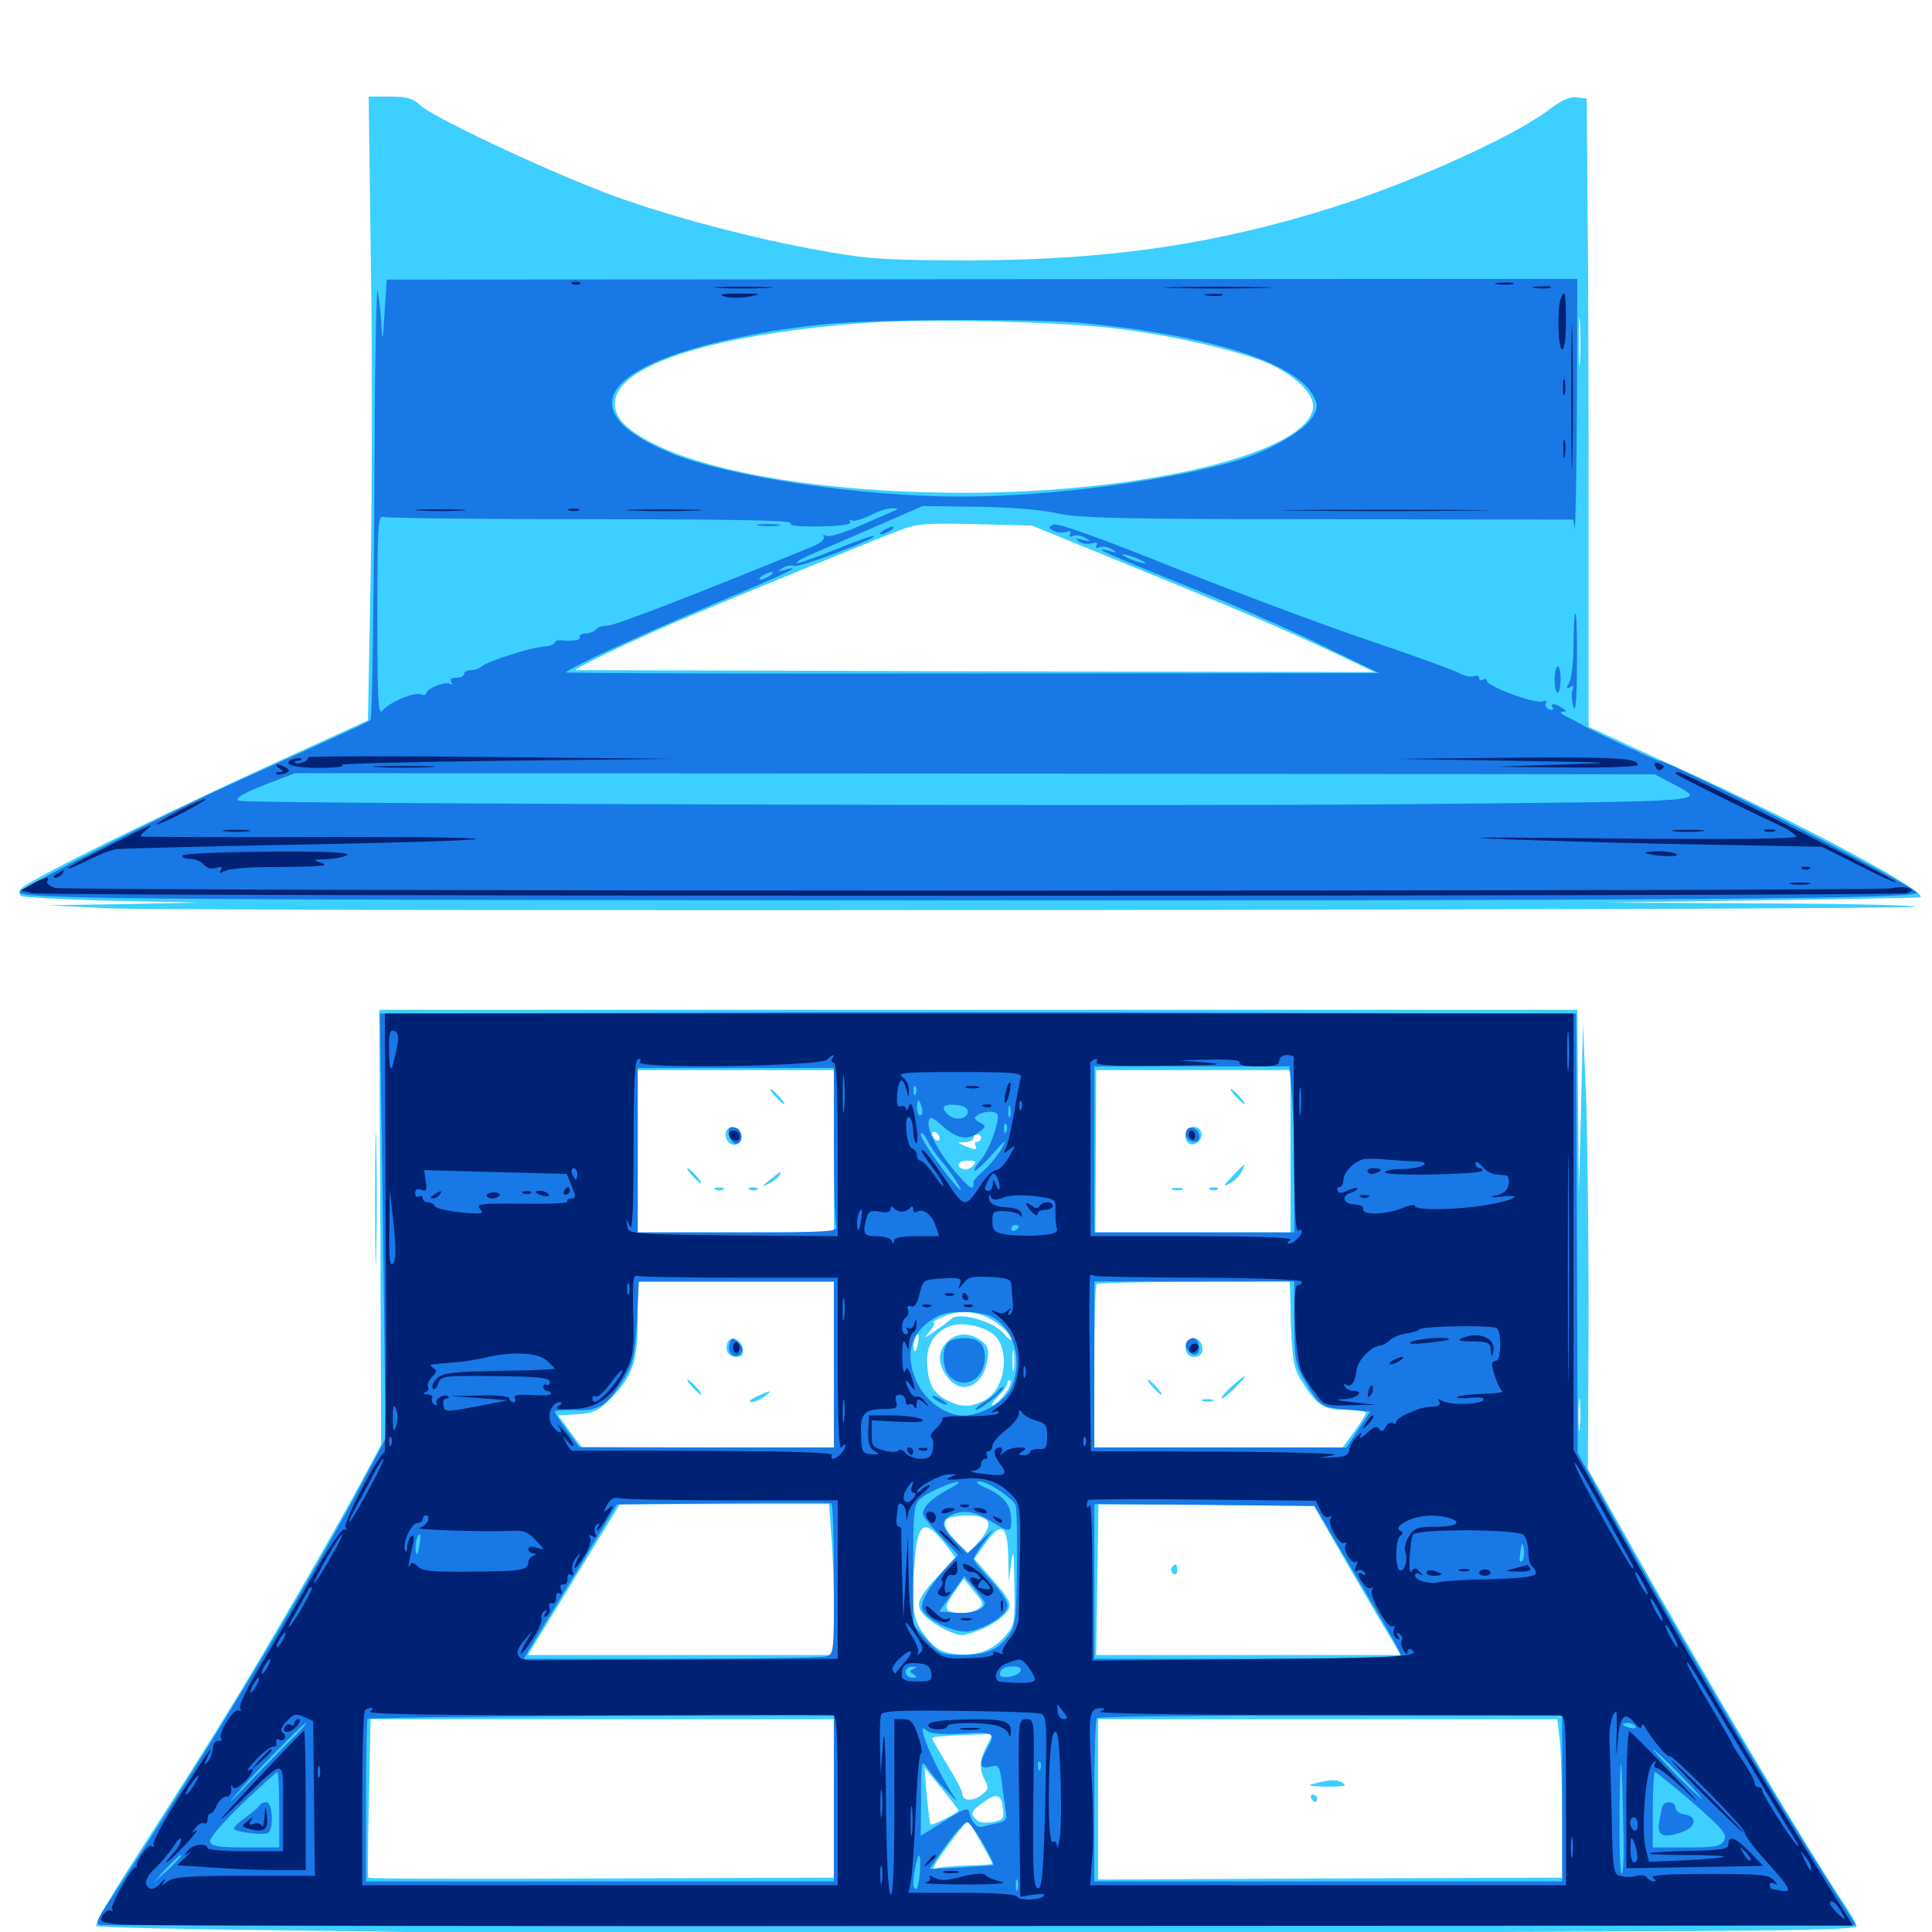 <svg xmlns="http://www.w3.org/2000/svg" viewBox="0 -1000 1000 1000">
	<path fill="#3ccfff" d="M191.992 -861.719C192.773 -813.086 192.578 -740.43 191.797 -700.195L190.43 -627.148L166.992 -616.406C86.719 -580.078 13.281 -543.945 10.547 -539.648C9.961 -538.477 9.961 -537.109 10.742 -536.328C11.523 -535.547 32.422 -534.375 57.227 -533.789L102.539 -532.812L63.477 -532.031L24.414 -531.445L55.664 -529.883C93.945 -528.125 989.648 -528.906 991.602 -530.664C992.188 -531.445 956.055 -532.227 910.938 -532.422L829.102 -532.812L911.133 -533.984C956.25 -534.57 993.555 -535.352 993.945 -535.547C998.438 -538.086 932.031 -573.828 871.094 -601.367C860.938 -606.055 845.703 -612.891 837.5 -616.797L822.266 -623.828V-734.57C822.266 -795.703 822.07 -868.75 821.68 -897.266L821.289 -949.023L816.016 -949.609C812.5 -950 808.008 -948.047 801.953 -943.359C783.594 -929.297 731.445 -905.859 689.648 -892.578C628.906 -873.438 573.828 -865.43 502.93 -865.234C461.133 -865.234 450.391 -865.82 429.102 -869.531C389.844 -876.367 344.141 -888.477 312.891 -900.391C278.906 -913.477 223.047 -939.844 216.992 -945.898C213.867 -949.023 210.547 -950 201.953 -950H190.82ZM817.773 -812.891C817.383 -807.227 817.188 -811.719 817.188 -823.047C817.188 -834.375 817.383 -838.867 817.773 -833.398C818.164 -827.734 818.164 -818.359 817.773 -812.891ZM578.125 -829.883C605.273 -826.562 635.547 -819.727 653.125 -813.281C667.578 -807.812 679.688 -797.266 679.688 -790.039C679.688 -766.211 593.945 -744.922 498.828 -744.922C418.359 -744.922 348.828 -758.398 324.805 -778.906C316.406 -785.938 316.016 -794.727 323.828 -802.148C339.062 -816.797 384.766 -828.125 447.266 -832.812C478.125 -835.156 548.633 -833.594 578.125 -829.883ZM583.008 -708.008C643.359 -683.398 667.383 -673.047 692.188 -661.328L711.523 -652.148L505.664 -652.539C392.383 -652.93 299.023 -653.125 298.047 -653.125C294.922 -653.125 331.25 -670.312 356.445 -680.859C396.094 -697.461 455.469 -721.68 465.82 -725.586C474.219 -728.906 479.688 -729.297 504.883 -728.711L534.18 -727.93ZM196.875 -364.844L197.266 -252.148L188.281 -235.352C173.047 -207.031 141.016 -151.758 122.852 -121.875C104.492 -91.797 95.898 -78.516 66.602 -32.812C56.641 -17.383 49.023 -3.906 49.805 -3.125C50.391 -2.344 96.484 -1.367 151.953 -0.781C211.523 -0.195 242.578 0.586 227.539 1.172C213.672 1.758 259.766 2.344 330.078 2.344C412.695 2.344 438.281 1.953 402.344 1.172C371.68 0.586 428.906 0.195 529.297 0.195C630.469 0.195 681.445 0.586 643.555 1.172C605.078 1.758 653.125 2.148 752.93 2.148C885.742 2.148 906.445 1.953 834.961 1.172L739.258 0.195L850.195 -0.391C927.148 -0.586 960.938 -1.367 960.938 -2.93C960.938 -4.102 958.398 -8.594 955.469 -13.086C936.719 -40.82 882.812 -131.445 844.336 -199.805L821.875 -239.648L822.266 -317.773C822.266 -360.938 821.68 -412.891 820.898 -433.398L819.336 -470.508L818.359 -426.562L817.188 -382.617L816.797 -430.078L816.406 -477.344H506.445H196.289ZM431.641 -404.102V-362.109H380.859H330.078V-404.102V-446.094H380.859H431.641ZM667.969 -404.102V-362.109H617.383H566.992L567.188 -404.102L567.383 -446.094H617.773H667.969ZM486.328 -410.742C486.328 -409.57 485.547 -409.375 484.375 -409.961C483.398 -410.547 482.422 -412.109 482.422 -413.086C482.422 -414.258 483.398 -414.453 484.375 -413.867C485.547 -413.281 486.328 -411.719 486.328 -410.742ZM507.812 -410.938C507.812 -409.961 506.836 -408.984 505.664 -408.984C504.688 -408.984 504.297 -408.203 504.883 -407.031C506.25 -404.688 504.492 -404.688 499.023 -407.031C495.312 -408.594 495.312 -408.789 499.609 -408.789C501.953 -408.984 503.906 -409.961 503.906 -410.938C503.906 -412.109 504.883 -412.891 505.859 -412.891C507.031 -412.891 507.812 -412.109 507.812 -410.938ZM503.516 -396.484C502.148 -395.117 499.805 -394.336 498.633 -394.727C494.336 -396.484 495.898 -399.219 500.977 -399.219C505.078 -399.219 505.664 -398.828 503.516 -396.484ZM431.641 -293.75V-250.781H366.406H301.172L294.922 -259.18L288.867 -267.383L298.828 -267.969C307.031 -268.555 309.766 -269.727 315.43 -275.391C327.344 -287.305 330.078 -294.922 330.078 -316.992V-336.523H380.859H431.641ZM668.164 -314.648C668.945 -296.289 669.727 -291.602 673.242 -285.938C681.641 -272.461 684.766 -270.312 696.289 -270.312C702.148 -270.312 707.031 -269.531 707.031 -268.75C707.031 -267.969 704.297 -263.477 700.977 -258.984L694.922 -250.781H630.664H566.406V-292.383C566.406 -315.43 566.992 -334.57 567.578 -335.352C568.359 -335.938 591.016 -336.523 618.164 -336.523L667.578 -336.719ZM509.18 -318.945C515.234 -316.602 523.438 -309.766 523.438 -306.836C523.438 -305.859 521.875 -307.031 519.727 -309.57C514.453 -316.211 496.094 -321.289 492.188 -317.188C491.602 -316.602 488.086 -313.867 484.375 -311.328C477.93 -306.836 477.734 -306.836 481.25 -310.938C483.398 -313.281 484.18 -315.234 483.203 -315.43C482.227 -315.43 484.18 -316.797 487.305 -318.164C494.531 -321.484 501.953 -321.68 509.18 -318.945ZM513.672 -309.766C523.242 -302.539 520.703 -280.859 509.57 -275.195C502.539 -271.484 497.266 -271.484 490.234 -275.195C483.008 -278.906 480.273 -283.984 479.883 -294.727C479.492 -303.516 483.398 -310.156 491.211 -313.477C496.68 -315.82 507.812 -314.062 513.672 -309.766ZM475 -304.102C474.414 -300.977 473.633 -299.805 473.047 -301.172C472.266 -303.711 473.828 -309.375 475.195 -309.375C475.586 -309.375 475.586 -307.031 475 -304.102ZM524.805 -291.406C524.414 -288.867 524.023 -290.82 524.023 -295.703C524.023 -300.586 524.414 -302.539 524.805 -300.195C525.195 -297.656 525.195 -293.75 524.805 -291.406ZM474.023 -289.453C474.609 -290.82 474.414 -292.578 473.828 -293.164C473.242 -293.945 472.656 -292.773 472.852 -290.625C472.852 -288.477 473.438 -287.891 474.023 -289.453ZM520.312 -278.711C518.164 -275.781 515.234 -273.047 513.867 -272.656C512.5 -272.266 513.672 -274.023 516.406 -276.953C519.141 -279.688 521.484 -283.008 521.484 -284.18C521.484 -285.547 522.07 -285.938 522.852 -285.352C523.633 -284.57 522.461 -281.641 520.312 -278.711ZM817.773 -261.133C817.383 -257.031 816.992 -259.961 816.992 -267.383C816.992 -275 817.383 -278.125 817.773 -274.805C818.164 -271.289 818.164 -265.039 817.773 -261.133ZM494.141 -269.727C492.578 -270.312 489.453 -271.68 487.305 -272.656C483.398 -274.414 483.398 -274.414 487.109 -271.484C489.258 -269.727 492.383 -268.359 493.945 -268.555C496.68 -268.555 496.68 -268.75 494.141 -269.727ZM430.273 -205.469C431.055 -196.484 431.641 -178.906 431.641 -166.406V-143.359H352.344H273.242L277.734 -150.781C280.273 -154.883 291.016 -172.461 301.562 -189.844L320.898 -221.484H375H429.102ZM698.047 -189.258C708.008 -172.07 718.164 -154.688 720.703 -150.781L725 -143.359H646.094H567.383L567.969 -182.422L568.555 -221.484L624.219 -221.094L680.078 -220.508ZM508.594 -214.453C513.086 -212.695 512.5 -208.984 506.641 -201.953L501.367 -195.898L496.68 -200.391C489.453 -207.031 487.305 -211.914 490.43 -213.867C493.555 -215.82 504.102 -216.211 508.594 -214.453ZM488.477 -201.758L494.531 -193.945L486.719 -185.547C474.609 -172.461 473.438 -169.336 478.516 -163.867C480.664 -161.523 485.938 -158.008 490.234 -156.055C497.266 -152.93 498.242 -152.93 506.445 -156.055C511.328 -157.812 517.188 -161.523 519.727 -164.062C524.609 -169.336 524.023 -170.703 511.133 -185.352L504.297 -193.164L510.156 -201.367C518.359 -212.695 521.484 -210.742 521.875 -194.336L522.07 -181.445L523.438 -191.211C524.414 -199.023 524.805 -196.68 525 -180.078C525.391 -159.375 525.391 -158.984 519.531 -152.344C512.891 -144.922 503.32 -142.188 491.406 -144.336C486.328 -145.312 482.812 -147.852 478.516 -153.711C472.07 -162.305 471.289 -169.531 473.828 -196.094C475.391 -211.914 479.102 -213.477 488.477 -201.758ZM506.445 -167.383C502.734 -164.648 494.336 -164.062 490.82 -166.406C489.062 -167.578 489.844 -169.922 493.555 -175.391L498.828 -182.812L504.297 -176.172C509.18 -170.312 509.375 -169.531 506.445 -167.383ZM431.641 -69.141V-28.125L311.328 -27.734C245.117 -27.344 190.82 -27.539 190.625 -28.125C190.234 -28.711 190.43 -47.266 191.016 -69.727L191.797 -110.156H311.719H431.641ZM807.422 -98.242C808.008 -91.602 808.594 -73.047 808.594 -57.227V-28.125L688.477 -27.734L568.359 -27.148V-68.75V-110.156H687.305H806.055ZM511.133 -97.07C507.031 -89.258 506.641 -84.57 509.57 -79.102C511.914 -74.805 511.719 -73.828 508.008 -70.898C503.516 -67.383 498.047 -67.773 498.047 -71.875C498.047 -73.047 494.531 -79.688 490.234 -86.719C485.938 -93.75 482.422 -99.805 482.422 -100.391C482.422 -100.977 489.453 -101.562 498.242 -101.953L513.867 -102.539ZM496.094 -62.891C496.094 -61.719 482.422 -54.883 481.641 -55.664C481.25 -56.055 480.469 -62.891 479.688 -70.898L478.516 -85.156L487.305 -74.414C492.188 -68.359 496.094 -63.281 496.094 -62.891ZM519.141 -63.867C519.727 -58.398 519.141 -57.812 513.281 -56.836C508.789 -56.25 506.055 -56.836 504.492 -58.984C502.344 -61.523 503.125 -62.695 508.203 -66.602C515.82 -72.266 518.359 -71.484 519.141 -63.867ZM507.617 -46.68C510.938 -40.82 513.672 -35.742 513.672 -35.352C513.672 -34.961 507.422 -34.57 499.805 -34.375C492.188 -34.18 484.961 -33.398 483.594 -32.617C482.422 -31.836 483.203 -33.789 485.156 -36.914C489.648 -43.75 500 -57.422 500.977 -57.422C501.367 -57.422 504.297 -52.539 507.617 -46.68ZM401.367 -432.422C403.32 -430.273 405.273 -428.516 405.859 -428.516C406.445 -428.516 405.273 -430.273 403.32 -432.422C401.367 -434.57 399.414 -436.328 398.828 -436.328C398.242 -436.328 399.414 -434.57 401.367 -432.422ZM376.172 -415.039C374.219 -411.914 377.148 -406.836 380.664 -407.422C384.766 -408.203 384.766 -415.625 380.469 -416.406C378.711 -416.797 376.758 -416.211 376.172 -415.039ZM358.398 -391.406C360.352 -389.258 362.305 -387.5 362.891 -387.5C363.477 -387.5 362.305 -389.258 360.352 -391.406C358.398 -393.555 356.445 -395.312 355.859 -395.312C355.273 -395.312 356.445 -393.555 358.398 -391.406ZM398.438 -389.258C394.141 -385.742 394.141 -385.547 397.852 -387.305C400.195 -388.477 402.734 -390.43 403.32 -391.406C405.078 -394.336 403.906 -393.75 398.438 -389.258ZM370.703 -384.18C369.141 -384.766 369.727 -385.352 371.875 -385.352C374.023 -385.547 375.195 -384.961 374.414 -384.375C373.828 -383.789 372.07 -383.594 370.703 -384.18ZM388.281 -384.18C386.719 -384.766 387.305 -385.352 389.453 -385.352C391.602 -385.547 392.773 -384.961 391.992 -384.375C391.406 -383.789 389.648 -383.594 388.281 -384.18ZM639.648 -432.422C641.602 -430.273 643.555 -428.516 644.141 -428.516C644.727 -428.516 643.555 -430.273 641.602 -432.422C639.648 -434.57 637.695 -436.328 637.109 -436.328C636.523 -436.328 637.695 -434.57 639.648 -432.422ZM613.867 -413.672C613.281 -412.109 613.672 -409.766 614.844 -408.594C617.773 -405.664 623.242 -410.156 621.68 -414.062C620.312 -417.773 615.43 -417.578 613.867 -413.672ZM637.695 -391.016C633.203 -386.328 632.812 -385.547 636.328 -387.305C638.672 -388.477 641.406 -391.211 642.578 -393.359C645.312 -398.633 644.531 -398.242 637.695 -391.016ZM607.031 -384.18C605.664 -384.766 606.641 -385.156 609.375 -385.156C612.109 -385.156 613.086 -384.766 611.914 -384.18C610.547 -383.789 608.203 -383.789 607.031 -384.18ZM626.562 -384.18C625 -384.766 625.586 -385.352 627.734 -385.352C629.883 -385.547 631.055 -384.961 630.273 -384.375C629.688 -383.789 627.93 -383.594 626.562 -384.18ZM376.562 -305.078C375 -300.977 376.953 -297.656 381.25 -297.656C383.984 -297.656 384.961 -298.828 384.375 -301.953C383.789 -306.836 377.93 -308.984 376.562 -305.078ZM358.398 -282.031C360.352 -279.883 362.305 -278.125 362.891 -278.125C363.477 -278.125 362.305 -279.883 360.352 -282.031C358.398 -284.18 356.445 -285.938 355.859 -285.938C355.273 -285.938 356.445 -284.18 358.398 -282.031ZM391.602 -277.148C388.477 -275.586 387.109 -274.414 388.867 -274.219C390.43 -274.219 393.555 -275.586 395.703 -277.148C400.195 -280.664 399.219 -280.664 391.602 -277.148ZM614.062 -304.492C612.695 -300.977 614.648 -297.656 618.164 -297.656C621.68 -297.656 623.242 -300.586 621.875 -304.297C620.312 -308.203 615.43 -308.398 614.062 -304.492ZM637.109 -282.031C633.594 -278.711 631.445 -276.172 632.422 -276.172C633.398 -276.172 636.523 -278.906 639.648 -282.031C646.875 -289.453 645.508 -289.453 637.109 -282.031ZM596.68 -282.031C598.633 -279.883 600.586 -278.125 601.172 -278.125C601.758 -278.125 600.586 -279.883 598.633 -282.031C596.68 -284.18 594.727 -285.938 594.141 -285.938C593.555 -285.938 594.727 -284.18 596.68 -282.031ZM622.656 -274.805C621.289 -275.391 622.266 -275.781 625 -275.781C627.734 -275.781 628.711 -275.391 627.539 -274.805C626.172 -274.414 623.828 -274.414 622.656 -274.805ZM490.234 -305.469C485.156 -300.391 485.352 -293.75 490.43 -287.109C497.852 -277.539 508.789 -282.422 511.133 -296.094C511.914 -301.758 511.328 -303.516 507.617 -306.25C501.562 -310.547 494.922 -310.156 490.234 -305.469ZM606.445 -188.477C605.859 -187.5 606.25 -186.133 607.422 -185.352C608.398 -184.766 609.375 -185.547 609.375 -187.109C609.375 -190.625 608.203 -191.211 606.445 -188.477ZM680.664 -76.953C675.977 -75.781 677.148 -75.391 686.523 -75.195C694.727 -75.195 697.461 -75.586 695.312 -76.953C691.992 -79.102 689.062 -79.102 680.664 -76.953ZM678.711 -69.141C679.297 -68.164 680.273 -67.188 680.859 -67.188C681.25 -67.188 681.641 -68.164 681.641 -69.141C681.641 -70.312 680.664 -71.094 679.492 -71.094C678.516 -71.094 678.125 -70.312 678.711 -69.141ZM194.141 -379.688C194.141 -349.023 194.531 -336.523 194.727 -351.953C195.117 -367.188 195.117 -392.188 194.727 -407.617C194.531 -422.852 194.141 -410.352 194.141 -379.688ZM57.227 2.539C55.273 1.953 56.836 1.562 60.547 1.562C64.258 1.562 65.82 1.953 64.062 2.539C62.109 2.93 58.984 2.93 57.227 2.539ZM79.688 2.539C78.125 1.953 78.711 1.367 80.859 1.367C83.008 1.172 84.18 1.758 83.398 2.344C82.812 2.93 81.055 3.125 79.688 2.539ZM98.047 2.539C91.992 2.148 97.07 1.953 109.375 1.953C121.68 1.953 126.758 2.148 120.508 2.539C114.453 2.93 104.297 2.93 98.047 2.539Z"/>
	<path fill="#1878e5" d="M193.75 -742.969C193.359 -680.273 192.578 -628.125 191.797 -627.344C190.625 -626.172 180.273 -621.484 119.141 -593.945C88.281 -580.078 10.938 -540.625 10.156 -538.281C8.984 -534.766 61.914 -534.18 471.68 -533.984C865.234 -533.789 992.188 -534.766 992.188 -537.891C992.188 -540.82 864.258 -606.25 858.594 -606.25C857.422 -606.25 823.633 -621.875 820.312 -624.023C818.75 -625 814.844 -627.148 811.523 -628.711C808.398 -630.273 807.031 -631.445 808.594 -631.641C811.133 -631.641 811.133 -631.836 808.594 -633.594C804.688 -636.133 802.148 -636.133 803.711 -633.594C804.297 -632.422 803.516 -632.227 801.953 -632.812C800.195 -633.398 799.414 -634.961 800.195 -636.133C800.977 -637.305 800.195 -637.695 798.242 -636.914C794.727 -635.547 769.531 -644.727 769.531 -647.656C769.531 -648.633 768.75 -648.828 767.578 -648.242C766.406 -647.656 765.625 -647.852 765.625 -649.023C765.625 -650.195 764.453 -650.586 762.891 -650C761.328 -649.414 757.617 -650.195 754.492 -651.953C751.367 -653.516 730.469 -661.133 707.812 -668.75C685.352 -676.367 640.43 -693.164 608.008 -706.055C570.703 -721.094 547.656 -729.297 545.508 -728.516C542.578 -727.344 542.578 -726.953 544.922 -725.391C546.484 -724.414 549.414 -724.023 551.562 -724.609C553.906 -725.391 554.688 -725 553.906 -723.633C553.125 -722.266 553.711 -721.875 555.469 -722.656C557.031 -723.242 559.961 -722.852 561.914 -721.484C565.039 -719.727 564.844 -719.531 560.547 -720.508C556.836 -721.484 556.25 -721.289 558.594 -719.727C560.156 -718.555 563.086 -718.164 565.234 -718.75C567.578 -719.531 568.359 -719.141 567.578 -717.773C566.797 -716.406 567.383 -716.016 569.141 -716.797C570.703 -717.383 573.633 -716.992 575.586 -715.625C578.516 -713.867 578.32 -713.672 574.219 -714.844C563.477 -717.578 573.047 -713.281 613.281 -697.07C636.328 -687.891 668.555 -673.828 684.57 -665.82L713.867 -651.562L503.516 -651.367C387.695 -651.172 292.969 -651.562 292.969 -651.953C292.969 -653.516 330.469 -670.898 370.117 -687.695C407.812 -703.516 416.602 -707.812 406.25 -705.078C402.148 -703.906 401.953 -704.102 404.883 -705.859C406.836 -707.227 409.57 -707.617 411.133 -707.031C413.672 -706.055 453.906 -721.289 452.539 -722.656C452.148 -723.047 443.164 -719.922 432.617 -715.625C422.07 -711.328 413.086 -708.203 412.5 -708.594C412.109 -709.18 414.648 -710.742 418.164 -712.305C421.875 -713.867 436.719 -720.312 451.172 -726.562L477.539 -738.086L505.859 -737.695C522.852 -737.5 539.258 -736.133 546.875 -734.375C557.617 -731.836 580.469 -731.25 686.914 -731.25L814.258 -731.055L815.039 -726.758C815.43 -724.414 816.016 -752.344 816.211 -789.062L816.406 -855.664L508.398 -855.469L200.195 -855.273L199.023 -837.695C198.242 -823.828 197.852 -822.266 197.461 -830.859C197.266 -836.719 196.289 -845.117 195.508 -849.414C194.727 -853.711 193.945 -805.859 193.75 -742.969ZM560.742 -832.812C626.562 -826.367 670.117 -812.5 679.688 -795.312C682.227 -790.43 682.227 -789.258 679.688 -784.57C675.781 -777.539 658.594 -767.383 642.578 -762.305C607.031 -751.367 544.336 -742.969 497.266 -742.969C445.898 -742.969 377.539 -753.125 347.852 -765.234C294.141 -787.109 311.133 -811.914 390.43 -826.953C402.148 -829.297 421.094 -831.836 432.031 -832.617C462.109 -834.961 537.891 -834.961 560.742 -832.812ZM460.938 -734.766C458.203 -733.594 450.195 -730.078 442.969 -726.953C435.742 -723.828 428.711 -721.875 427.539 -722.656C426.172 -723.438 425.781 -723.242 426.367 -722.07C427.148 -720.898 424.414 -718.75 420.312 -716.992C360.156 -692.383 318.359 -676.172 314.453 -676.172C311.719 -676.172 308.984 -675.195 308.398 -674.219C307.812 -673.242 305.469 -672.266 303.125 -672.07C300.977 -672.07 299.609 -671.094 300 -670.312C300.977 -668.75 296.875 -667.969 290.625 -668.555C288.672 -668.75 287.109 -668.164 287.109 -667.383C287.109 -666.406 284.18 -665.43 280.859 -665.234C273.828 -664.648 252.148 -657.617 249.023 -654.883C248.047 -653.906 245.703 -653.125 243.75 -653.125C241.797 -653.125 240.234 -652.344 240.234 -651.172C240.234 -650.195 238.477 -649.219 236.133 -649.219C233.594 -649.219 232.617 -648.438 233.594 -646.875C234.375 -645.703 234.18 -645.312 232.812 -646.094C230.469 -647.461 220.703 -643.555 220.703 -641.211C220.703 -640.234 219.336 -640.039 217.773 -640.625C214.258 -641.992 201.172 -636.328 197.852 -632.031C195.703 -629.492 195.312 -639.062 195.312 -681.25C195.312 -728.125 195.703 -733.594 198.438 -732.422C200.195 -731.836 248.438 -731.25 305.859 -731.25C377.93 -731.25 409.961 -730.664 409.18 -729.297C408.203 -727.93 413.477 -727.344 424.609 -727.539C435.547 -727.734 440.82 -728.516 440.039 -729.883C439.453 -730.859 439.648 -731.25 440.82 -730.664C441.992 -729.883 446.094 -731.25 450.391 -733.203C454.492 -735.352 459.57 -737.109 461.914 -736.914C465.43 -736.914 465.234 -736.523 460.938 -734.766ZM591.797 -709.375C593.75 -708.203 593.164 -708.008 589.844 -708.984C587.109 -709.57 583.594 -711.133 582.031 -712.109C580.078 -713.281 580.664 -713.477 583.984 -712.5C586.719 -711.914 590.234 -710.352 591.797 -709.375ZM398.438 -701.953C396.875 -700.977 394.727 -700 393.555 -700C392.578 -700 392.969 -700.977 394.531 -701.953C396.094 -702.93 398.438 -703.906 399.414 -703.906C400.586 -703.906 400 -702.93 398.438 -701.953ZM864.258 -595.117C883.789 -584.57 892.383 -585.352 731.25 -583.789C624.023 -582.617 157.031 -583.789 125.586 -585.352C119.531 -585.547 124.219 -588.867 137.891 -594.141L152.734 -599.805L504.688 -599.609L856.445 -599.219ZM393.164 -727.93C390.039 -728.32 392.188 -728.711 397.461 -728.711C402.93 -728.711 405.273 -728.32 402.93 -727.93C400.391 -727.539 396.094 -727.539 393.164 -727.93ZM457.031 -725.391C455.469 -724.414 455.078 -723.438 456.055 -723.438C457.227 -723.438 459.375 -724.414 460.938 -725.391C462.5 -726.367 463.086 -727.344 461.914 -727.344C460.938 -727.344 458.594 -726.367 457.031 -725.391ZM814.453 -666.602C814.453 -658.008 813.477 -649.023 812.305 -646.875C810.547 -643.75 810.742 -643.164 812.695 -644.336C814.453 -645.508 814.844 -645.117 813.867 -642.773C813.281 -641.211 813.477 -637.305 814.453 -634.18C815.43 -630.469 816.211 -637.5 816.211 -655.664C816.406 -670.312 816.016 -682.422 815.43 -682.422C814.844 -682.422 814.453 -675.391 814.453 -666.602ZM804.688 -648.242C804.688 -644.531 805.273 -641.406 806.25 -641.406C807.031 -641.406 807.617 -644.531 807.812 -648.242C807.812 -651.953 807.227 -655.078 806.25 -655.078C805.469 -655.078 804.688 -651.953 804.688 -648.242ZM341.992 -475.781L196.68 -475.391L198.242 -365.43L199.609 -255.469L190.82 -238.867C162.695 -184.766 100.977 -82.617 54.492 -12.891C50.586 -7.031 49.609 -4.297 51.367 -3.711C52.539 -3.125 257.812 -2.93 507.031 -3.125L960.547 -3.711L935.938 -42.773C907.227 -88.867 868.75 -154.297 838.281 -208.789L816.602 -247.852L816.211 -361.523L815.82 -475.391L651.562 -475.781C561.133 -476.172 421.875 -476.172 341.992 -475.781ZM431.641 -407.812C431.641 -386.133 432.227 -366.992 432.812 -365.234C433.984 -362.5 428.711 -362.109 382.031 -362.109H330.078V-404.688V-447.266H380.859H431.641ZM668.555 -434.961C669.336 -427.539 669.922 -408.203 669.922 -391.992V-362.109H618.164H566.406V-405.078V-448.047H616.992H667.383ZM503.516 -440.82C506.445 -441.211 503.516 -441.602 497.07 -441.602C490.625 -441.602 488.281 -441.211 491.797 -440.82C495.312 -440.43 500.586 -440.43 503.516 -440.82ZM474.023 -433.984C473.438 -432.422 472.852 -433.008 472.852 -435.156C472.656 -437.305 473.242 -438.477 473.828 -437.695C474.414 -437.109 474.609 -435.352 474.023 -433.984ZM524.805 -432.031C525.391 -433.398 525.195 -435.156 524.609 -435.742C524.023 -436.523 523.438 -435.352 523.633 -433.203C523.633 -431.055 524.219 -430.469 524.805 -432.031ZM477.148 -426.562C477.734 -424.414 477.344 -422.656 476.367 -422.656C475.391 -422.656 474.609 -424.414 474.609 -426.562C474.609 -428.711 475 -430.469 475.391 -430.469C475.781 -430.469 476.562 -428.711 477.148 -426.562ZM500.977 -424.609C500.977 -420.898 494.727 -419.727 491.211 -422.656C486.523 -426.562 487.891 -428.711 494.727 -428.125C498.633 -427.734 500.977 -426.562 500.977 -424.609ZM522.852 -422.266C522.266 -420.898 521.875 -421.875 521.875 -424.609C521.875 -427.344 522.266 -428.32 522.852 -427.148C523.242 -425.781 523.242 -423.438 522.852 -422.266ZM516.211 -423.242C517.773 -420.508 511.914 -404.102 507.617 -399.609C505.469 -397.07 503.906 -394.727 504.492 -394.141C504.883 -393.555 509.18 -397.461 513.672 -402.539C520.703 -410.547 521.289 -410.938 518.359 -405.273C516.211 -401.758 512.109 -396.68 509.18 -394.141C506.25 -391.602 503.906 -389.062 503.906 -388.477C504.102 -383.594 502.93 -383.984 496.094 -391.602C486.914 -401.562 479.688 -414.648 480.664 -419.531C481.25 -422.461 482.422 -422.07 488.086 -416.992C495.508 -410.352 500.977 -409.57 506.836 -414.062C510.547 -416.992 510.547 -416.992 507.031 -419.141C504.102 -420.703 503.906 -421.484 506.055 -422.852C509.375 -425 515.039 -425.195 516.211 -423.242ZM520.898 -414.453C520.312 -412.891 519.727 -413.477 519.727 -415.625C519.531 -417.773 520.117 -418.945 520.703 -418.164C521.289 -417.578 521.484 -415.82 520.898 -414.453ZM487.109 -399.219C491.797 -393.945 499.805 -381.445 496.484 -384.57C490.625 -390.234 476.562 -410.156 476.562 -412.695C476.758 -414.453 478.125 -413.281 479.883 -409.961C481.445 -406.836 484.766 -401.953 487.109 -399.219ZM527.344 -365.234C527.344 -364.648 526.562 -363.672 525.391 -363.086C524.414 -362.5 523.438 -362.891 523.438 -363.867C523.438 -365.039 524.414 -366.016 525.391 -366.016C526.562 -366.016 527.344 -365.625 527.344 -365.234ZM431.641 -293.75V-250.781H365.82L299.805 -250.977L293.555 -259.57C290.039 -264.258 287.109 -268.75 287.109 -269.336C287.109 -269.922 291.992 -270.312 297.852 -270.117C310.156 -269.531 315.039 -272.852 323.633 -287.5C327.734 -294.531 328.711 -299.023 329.688 -316.211L330.664 -336.719H381.055H431.641ZM669.922 -315.82C669.922 -296.094 670.312 -294.141 675.781 -284.57C683.008 -272.07 683.789 -271.484 697.852 -270.312L709.18 -269.336L703.125 -260.156L696.875 -250.781H631.641H566.406V-293.75V-336.719H618.164H669.922ZM513.477 -318.359C525.391 -312.109 529.883 -294.336 522.852 -280.664C518.75 -272.852 503.906 -265.625 495.312 -267.578C485.938 -269.531 477.344 -277.148 473.633 -286.719C468.164 -300.977 472.07 -311.523 485.352 -318.75C491.016 -321.875 507.031 -321.68 513.477 -318.359ZM495.703 -232.031C494.922 -231.445 491.602 -229.492 488.086 -227.539C484.57 -225.586 480.469 -222.266 479.102 -220.117C476.562 -216.406 477.148 -215.234 486.133 -205.664L495.898 -195.117L490.43 -189.258C481.25 -179.297 476.172 -170.898 477.344 -167.188C479.297 -161.523 494.531 -154.297 501.953 -155.664C511.328 -157.617 521.484 -164.453 521.484 -168.945C521.484 -171.094 517.578 -177.148 512.695 -182.227C507.812 -187.305 503.906 -192.188 503.906 -192.969C503.906 -193.75 506.25 -197.656 509.18 -201.562L514.453 -208.789L507.617 -202.344L500.586 -195.898L494.531 -202.148C487.305 -209.57 486.719 -212.695 491.992 -215.625C498.047 -218.75 504.297 -217.969 512.695 -212.695C522.461 -206.641 523.438 -206.641 523.438 -212.891C523.438 -220.703 519.922 -225.391 511.133 -229.492C505.664 -231.836 504.297 -233.203 507.031 -233.203C510.938 -233.203 522.852 -225.586 525.586 -221.289C526.172 -220.117 526.758 -205.469 526.367 -189.062C526.172 -162.109 525.586 -158.203 522.07 -153.516C516.406 -145.898 510.352 -143.359 497.852 -143.359C487.5 -143.359 486.328 -143.75 479.688 -151.172L472.656 -158.984V-189.844C472.656 -217.969 473.047 -221.289 476.367 -224.219C480.469 -228.125 499.023 -235.547 495.703 -232.031ZM431.641 -182.617C431.641 -143.945 431.641 -143.75 427.344 -142.578C424.805 -141.992 388.672 -141.406 346.875 -141.406H271.094L275.586 -149.023C278.125 -153.125 289.062 -171.094 299.805 -188.867L319.336 -221.289L374.023 -221.875C404.102 -222.266 429.297 -222.266 430.273 -221.875C431.055 -221.484 431.641 -203.906 431.641 -182.617ZM688.477 -206.836C719.727 -154.102 725.977 -143.359 725 -142.383C724.414 -141.797 688.477 -141.406 645.117 -141.406H566.406V-181.445V-221.484L623.438 -221.094L680.469 -220.508ZM216.992 -199.609C216.406 -195.508 215.82 -194.531 215.234 -196.68C214.648 -200 215.82 -205.859 217.383 -205.859C217.773 -205.859 217.578 -202.93 216.992 -199.609ZM787.695 -191.992C786.523 -190.82 786.328 -192.578 786.914 -196.484C787.695 -201.953 788.086 -202.148 788.672 -198.242C789.062 -195.703 788.672 -192.969 787.695 -191.992ZM509.766 -170.508C509.961 -166.992 503.32 -164.648 495.117 -165.234L486.133 -165.82L492.578 -175L499.023 -184.18L504.297 -177.93C507.227 -174.414 509.57 -171.094 509.766 -170.508ZM472.852 -136.133C470.703 -135.156 470.703 -134.766 472.852 -133.398C475 -132.031 474.805 -131.641 472.266 -131.641C470.312 -131.641 468.75 -133.008 468.75 -134.57C468.75 -136.133 470.312 -137.5 472.266 -137.305C474.609 -137.305 474.805 -136.914 472.852 -136.133ZM528.125 -134.961C527.148 -132.227 517.578 -130.664 517.578 -133.203C517.578 -136.133 519.922 -137.5 524.609 -137.5C527.539 -137.5 528.906 -136.523 528.125 -134.961ZM431.641 -69.336V-26.172H310.547H189.453V-67.773C189.453 -90.82 189.844 -109.961 190.234 -110.352C190.625 -110.742 245.117 -111.523 311.328 -111.914L431.641 -112.5ZM479.102 -110.742C480.273 -111.328 478.906 -111.719 475.586 -111.719C472.461 -111.719 471.289 -111.328 473.242 -110.742C475 -110.352 477.734 -110.352 479.102 -110.742ZM808.594 -69.141V-26.172H687.5H566.406V-67.773C566.406 -90.82 566.992 -110.156 567.773 -110.742C568.359 -111.523 622.852 -112.109 688.867 -112.109H808.594ZM148.242 -97.07C141.992 -90.82 131.836 -80.469 125.586 -73.828C119.336 -67.383 117.383 -65.625 121.094 -69.922C131.445 -82.227 157.031 -108.203 158.398 -108.203C159.18 -108.203 154.688 -103.125 148.242 -97.07ZM846.484 -106.445C847.266 -105.469 845.898 -105.078 843.75 -105.664C839.258 -106.836 838.672 -108.203 842.578 -108.203C844.141 -108.203 845.898 -107.422 846.484 -106.445ZM498.047 -102.734C514.844 -103.711 515.625 -103.125 510.742 -94.531C506.445 -86.914 507.031 -84.18 512.5 -85.547C516.992 -86.719 517.383 -86.133 518.555 -77.539C519.141 -72.266 520.117 -65.82 520.508 -62.891C521.289 -58.203 520.508 -57.227 516.016 -56.25C513.086 -55.664 509.766 -54.883 508.398 -54.492C505.664 -53.711 502.734 -57.031 501.758 -61.719C501.172 -64.648 499.219 -64.062 488.867 -57.422L476.562 -49.805L476.758 -69.727C476.758 -89.062 476.953 -89.453 480.078 -84.766C481.836 -82.031 486.328 -76.758 490.039 -73.047C496.094 -66.602 496.289 -66.602 492.578 -72.07C487.109 -80.469 480.273 -94.531 478.32 -100.977C476.953 -105.859 477.148 -106.25 479.688 -104.297C481.445 -102.539 487.5 -102.148 498.047 -102.734ZM840.234 -52.93C840.625 -40.43 840.234 -30.078 839.453 -30.078C838.477 -30.078 838.086 -45.312 838.281 -63.867C838.672 -98.047 839.453 -94.141 840.234 -52.93ZM869.141 -81.836C875.977 -74.805 881.25 -69.141 880.664 -69.141C880.273 -69.141 874.023 -74.805 867.188 -81.836C860.352 -88.867 855.078 -94.531 855.664 -94.531C856.055 -94.531 862.305 -88.867 869.141 -81.836ZM538.477 -84.375C537.891 -82.812 537.305 -83.398 537.305 -85.547C537.109 -87.695 537.695 -88.867 538.281 -88.086C538.867 -87.5 539.062 -85.742 538.477 -84.375ZM144.531 -63.281V-43.75H127.148C114.062 -43.75 109.57 -44.336 108.789 -46.484C108.008 -48.242 114.258 -55.469 125 -66.016C134.57 -75.195 142.969 -82.812 143.555 -82.812C144.141 -82.812 144.531 -74.023 144.531 -63.281ZM876.172 -66.992C891.797 -53.32 894.141 -50.586 892.383 -47.461C890.82 -44.336 888.086 -43.75 873.047 -43.75H855.469V-63.281C855.469 -74.023 856.055 -82.812 856.641 -82.812C857.227 -82.812 866.016 -75.586 876.172 -66.992ZM508.984 -45.508C512.5 -39.648 514.648 -34.766 514.062 -34.57C513.281 -34.375 505.469 -33.984 496.875 -33.398L481.055 -32.617L489.844 -45.117C494.727 -51.953 499.805 -57.227 500.781 -56.836C501.953 -56.445 505.664 -51.367 508.984 -45.508ZM105.469 -50.586C105.469 -52.148 104.492 -51.758 100.391 -48.438C96.875 -45.703 96.875 -45.508 101.172 -47.656C103.516 -48.828 105.469 -50.195 105.469 -50.586ZM93.75 -39.258C93.75 -38.867 90.43 -35.547 86.523 -31.836L79.102 -25.195L85.742 -32.617C92.188 -39.258 93.75 -40.82 93.75 -39.258ZM476.172 -31.055C475.781 -26.172 475 -22.266 474.219 -22.266C472.266 -22.266 472.266 -25.586 473.828 -33.789C475.586 -42.578 476.758 -41.211 476.172 -31.055ZM526.758 -21.875C526.172 -20.508 525.781 -21.484 525.781 -24.219C525.781 -26.953 526.172 -27.93 526.758 -26.758C527.148 -25.391 527.148 -23.047 526.758 -21.875ZM377.344 -412.5C377.734 -410.156 379.297 -408.008 380.859 -408.008C385.156 -408.008 384.57 -415.625 380.273 -416.406C377.344 -416.992 376.758 -416.211 377.344 -412.5ZM614.258 -415.039C612.695 -412.109 614.844 -408.984 618.359 -408.984C620.117 -408.984 621.094 -410.352 620.703 -412.305C619.922 -416.211 616.016 -417.773 614.258 -415.039ZM377.734 -304.688C375.977 -300 380.078 -296.094 383.203 -299.219C385.156 -301.172 384.766 -302.344 382.227 -304.883C379.297 -307.812 378.906 -307.812 377.734 -304.688ZM614.258 -305.469C612.305 -302.344 617.383 -297.07 619.727 -299.414C621.875 -301.562 620.117 -307.422 617.383 -307.422C616.406 -307.422 614.844 -306.445 614.258 -305.469ZM490.625 -305.078C487.109 -301.562 487.891 -290.82 491.797 -287.305C499.609 -280.273 509.766 -286.328 509.766 -297.656C509.766 -304.297 506.445 -307.422 499.023 -307.422C495.703 -307.422 491.992 -306.445 490.625 -305.078ZM516.406 -279.883C515.82 -278.711 512.5 -276.172 508.984 -274.023C505.664 -272.07 504.102 -270.312 505.273 -270.312C507.812 -270.312 521.484 -281.836 519.141 -282.031C518.359 -282.031 517.188 -281.055 516.406 -279.883ZM482.422 -277.344C482.422 -276.758 484.18 -275.391 486.328 -274.219C488.477 -273.047 490.234 -272.656 490.234 -273.047C490.234 -273.633 488.477 -275 486.328 -276.172C484.18 -277.344 482.422 -277.734 482.422 -277.344ZM134.375 -65.625C134.18 -64.844 130.859 -62.109 127.539 -59.57C124.023 -57.227 121.094 -54.492 121.094 -53.516C121.094 -51.953 134.961 -50 138.477 -51.172C141.797 -52.344 141.211 -67.188 137.891 -67.188C136.328 -67.188 134.766 -66.406 134.375 -65.625ZM860.352 -64.844C859.961 -63.477 859.375 -59.766 858.789 -56.836C857.617 -49.805 860.742 -48.438 870.117 -51.562C878.125 -54.102 878.906 -59.961 871.484 -60.938C869.141 -61.328 867.188 -62.891 867.188 -64.453C867.188 -67.773 861.523 -68.164 860.352 -64.844Z"/>
	<path fill="#002274" d="M296.484 -852.93C294.922 -853.516 295.508 -854.102 297.656 -854.102C299.805 -854.297 300.977 -853.711 300.195 -853.125C299.609 -852.539 297.852 -852.344 296.484 -852.93ZM775 -852.93C772.461 -853.32 774.023 -853.711 778.32 -853.711C782.617 -853.906 784.57 -853.516 782.812 -852.93C780.859 -852.539 777.344 -852.539 775 -852.93ZM813.281 -794.727C813.281 -761.523 813.672 -747.461 813.867 -763.867C814.258 -780.078 814.258 -807.422 813.867 -824.414C813.672 -841.406 813.281 -828.125 813.281 -794.727ZM372.656 -850.977C365.82 -851.367 371.289 -851.562 384.766 -851.562C398.242 -851.562 403.711 -851.367 397.07 -850.977C390.234 -850.586 379.297 -850.586 372.656 -850.977ZM608.008 -850.977C595.312 -851.172 605.273 -851.562 629.883 -851.562C654.688 -851.562 665.039 -851.172 652.93 -850.977C640.82 -850.586 620.703 -850.586 608.008 -850.977ZM794.531 -850.977C791.992 -851.367 793.555 -851.758 797.852 -851.758C802.148 -851.953 804.102 -851.562 802.344 -850.977C800.391 -850.586 796.875 -850.586 794.531 -850.977ZM375.195 -846.484C377.93 -845.703 383.594 -845.703 387.891 -846.484C394.727 -847.852 394.141 -848.047 382.812 -848.047C373.828 -848.047 371.484 -847.656 375.195 -846.484ZM624.609 -847.07C622.07 -847.461 623.633 -847.852 627.93 -847.852C632.227 -848.047 634.18 -847.656 632.422 -847.07C630.469 -846.68 626.953 -846.68 624.609 -847.07ZM807.812 -845.312C805.859 -840.234 806.445 -819.141 808.594 -819.141C809.766 -819.141 810.547 -825.391 810.547 -833.789C810.547 -848.633 809.961 -850.977 807.812 -845.312ZM808.984 -799.609C808.984 -795.898 809.375 -794.336 809.961 -796.289C810.352 -798.047 810.352 -801.172 809.961 -803.125C809.375 -804.883 808.984 -803.32 808.984 -799.609ZM809.18 -767.383C809.18 -763.086 809.57 -761.523 809.961 -764.062C810.352 -766.406 810.352 -769.922 809.961 -771.875C809.375 -773.633 808.984 -771.68 809.18 -767.383ZM217.383 -735.742C211.133 -736.133 215.82 -736.328 227.539 -736.328C239.453 -736.328 244.531 -736.133 238.867 -735.742C233.203 -735.352 223.633 -735.352 217.383 -735.742ZM294.531 -735.742C293.164 -736.328 294.141 -736.719 296.875 -736.719C299.609 -736.719 300.586 -736.328 299.414 -735.742C298.047 -735.352 295.703 -735.352 294.531 -735.742ZM327.734 -735.742C318.75 -735.938 325.977 -736.328 343.75 -736.328C361.523 -736.328 368.75 -735.938 359.961 -735.742C350.977 -735.352 336.523 -735.352 327.734 -735.742ZM673.438 -735.742C649.414 -735.938 668.945 -736.133 716.797 -736.133C764.648 -736.133 784.18 -735.938 760.352 -735.742C736.328 -735.352 697.266 -735.352 673.438 -735.742ZM159.375 -608.008C160.352 -606.25 154.102 -603.906 152.734 -605.273C152.148 -605.859 152.93 -606.25 154.297 -606.25C155.664 -606.25 156.445 -606.641 155.859 -607.227C155.273 -607.812 153.32 -607.617 151.562 -607.031C145.117 -604.492 152.734 -602.344 166.992 -602.539C174.609 -602.734 178.906 -603.32 176.758 -604.102C174.609 -604.688 212.5 -605.664 260.742 -606.25L348.633 -607.227L253.516 -608.203C201.367 -608.789 158.984 -608.594 159.375 -608.008ZM782.227 -606.25C837.891 -605.273 839.258 -605.273 807.617 -604.297L774.414 -603.125L811.133 -602.734C831.25 -602.539 847.656 -603.125 847.656 -604.102C847.656 -607.617 837.5 -608.203 781.25 -607.812L723.633 -607.227ZM856.836 -603.32C857.422 -601.758 858.594 -600.977 859.57 -601.562C861.914 -602.93 861.719 -603.711 858.594 -604.883C856.641 -605.664 856.055 -605.078 856.836 -603.32ZM144.531 -602.344C146.875 -600.781 146.875 -600.391 144.727 -600.391C143.164 -600.391 142.383 -600 142.969 -599.414C143.555 -598.828 145.508 -599.023 147.266 -599.609C150 -600.586 150.195 -601.367 148.047 -602.539C146.68 -603.516 144.727 -604.297 143.555 -604.297C142.578 -604.297 142.969 -603.32 144.531 -602.344ZM195.898 -602.93C188.477 -603.32 194.531 -603.516 208.984 -603.516C223.438 -603.516 229.492 -603.32 222.266 -602.93C214.844 -602.539 203.125 -602.539 195.898 -602.93ZM867.188 -599.609C867.188 -599.023 898.828 -583.203 920.508 -573.047C925.586 -570.703 929.688 -567.969 929.688 -566.992C929.688 -565.82 894.141 -565.43 835.547 -566.016C757.812 -566.797 749.805 -566.602 790.039 -565.234C816.992 -564.258 862.305 -563.086 891.016 -562.695L942.969 -561.719L963.281 -551.562C974.219 -545.898 982.422 -542.383 981.25 -543.555C978.906 -546.094 871.289 -600.391 868.75 -600.391C867.969 -600.391 867.188 -600 867.188 -599.609ZM91.797 -579.883C84.766 -576.172 80.078 -573.242 81.055 -573.242C82.227 -573.242 88.672 -576.172 95.703 -579.883C102.734 -583.594 107.617 -586.523 106.445 -586.523C105.469 -586.523 98.828 -583.594 91.797 -579.883ZM56.25 -562.109C44.531 -556.25 35.156 -551.172 35.156 -550.586C35.156 -550 39.648 -551.758 45.312 -554.688C50.781 -557.422 57.617 -560.156 60.352 -560.547C63.086 -560.742 98.047 -561.719 137.695 -562.5C266.211 -564.844 283.398 -566.797 173.828 -566.797C119.531 -566.602 74.414 -566.797 73.438 -566.992C72.266 -566.992 73.242 -568.555 75.391 -570.117C81.445 -574.805 78.32 -573.438 56.25 -562.109ZM116.797 -569.727C113.281 -570.117 115.625 -570.508 122.07 -570.508C128.516 -570.508 131.445 -570.117 128.516 -569.727C125.586 -569.336 120.312 -569.336 116.797 -569.727ZM866.602 -569.727C863.281 -570.117 866.602 -570.508 874.023 -570.508C881.641 -570.508 884.375 -570.117 880.273 -569.727C876.367 -569.336 870.117 -569.336 866.602 -569.727ZM913.672 -569.727C912.305 -570.312 913.281 -570.703 916.016 -570.703C918.75 -570.703 919.727 -570.312 918.555 -569.727C917.188 -569.336 914.844 -569.336 913.672 -569.727ZM94.531 -557.227C93.945 -556.25 95.703 -555.469 98.242 -555.469C100.977 -555.469 104.102 -554.102 105.469 -552.539C107.031 -550.586 109.57 -550 111.914 -550.781C114.648 -551.562 115.234 -551.367 114.258 -549.609C113.281 -547.852 113.672 -547.852 116.406 -549.219C118.555 -550.195 127.539 -551.172 136.719 -551.172C166.406 -551.367 171.484 -551.758 166.016 -553.516C161.719 -554.883 162.109 -555.078 168.945 -555.273C173.242 -555.469 178.125 -556.445 179.688 -557.422C181.641 -558.789 168.359 -559.375 139.062 -559.18C115.234 -558.984 95.117 -558.203 94.531 -557.227ZM151.953 -554.102C157.031 -554.492 152.734 -554.688 142.578 -554.688C132.422 -554.688 128.125 -554.492 133.398 -554.102C138.477 -553.711 146.68 -553.711 151.953 -554.102ZM851.758 -558.594C851.367 -558.984 854.492 -559.375 858.984 -559.375C863.281 -559.375 867.383 -558.594 867.969 -557.617C869.141 -556.055 853.711 -557.031 851.758 -558.594ZM933.203 -550.195C931.641 -550.781 932.227 -551.367 934.375 -551.367C936.523 -551.562 937.695 -550.977 936.914 -550.391C936.328 -549.805 934.57 -549.609 933.203 -550.195ZM29.297 -547.656C27.539 -546.484 27.344 -545.703 28.711 -545.703C29.883 -545.703 31.641 -546.68 32.227 -547.656C33.789 -550 33.008 -550 29.297 -547.656ZM16.602 -542.383L10.742 -539.062L16.602 -537.695C24.805 -535.938 982.422 -535.938 987.109 -537.695C990.234 -538.867 990.43 -539.258 987.891 -540.234C986.133 -541.016 982.227 -541.016 979.297 -540.234C970.898 -538.477 35.156 -538.672 28.711 -540.43C25.781 -541.211 23.828 -542.773 24.414 -543.75C26.172 -546.484 23.242 -546.094 16.602 -542.383ZM927.344 -542.383C924.805 -542.773 926.758 -543.164 931.641 -543.164C936.523 -543.164 938.477 -542.773 936.133 -542.383C933.594 -541.992 929.688 -541.992 927.344 -542.383ZM199.609 -361.328C200 -298.633 199.609 -247.656 199.023 -248.047C197.07 -249.219 177.344 -211.914 178.906 -209.57C179.688 -208.203 179.492 -207.812 178.32 -208.398C177.148 -209.18 169.727 -198.438 160.938 -182.812C152.734 -168.164 140.625 -147.461 134.375 -137.109C127.93 -126.367 123.438 -116.992 124.219 -115.625C125 -114.453 124.805 -114.062 123.633 -114.648C121.094 -116.211 112.695 -102.93 114.453 -100.195C115.039 -99.219 114.453 -98.633 113.086 -98.828C111.523 -99.219 110.352 -97.461 110.156 -94.922C109.961 -92.383 108.789 -89.258 107.422 -88.086C105.469 -86.133 105.469 -86.719 107.422 -90.625C111.719 -99.219 108.008 -93.945 92.969 -70.312C84.766 -57.617 78.711 -46.289 79.492 -45.117C80.078 -43.945 79.688 -43.75 78.516 -44.531C76.562 -45.703 69.727 -35.938 70.898 -33.789C71.094 -33.398 70.898 -33.203 70.508 -33.594C68.75 -34.57 56.836 -13.867 58.008 -11.914C58.594 -10.742 58.398 -10.547 57.422 -11.133C56.25 -11.719 54.492 -10.547 53.125 -8.594C51.172 -5.273 51.953 -4.883 62.109 -3.906C68.164 -3.32 272.461 -2.93 516.211 -3.125L958.984 -3.32L955.664 -8.789C898.633 -101.172 876.758 -137.891 840.625 -202.734L814.453 -249.414V-362.5V-475.391H506.836H199.219ZM543.555 -472.07C603.906 -472.266 554.492 -472.461 433.594 -472.461C312.695 -472.461 263.281 -472.266 323.828 -472.07C384.18 -471.68 483.008 -471.68 543.555 -472.07ZM761.328 -472.07C780.273 -472.266 764.258 -472.461 725.586 -472.461C686.914 -472.461 671.289 -472.266 691.016 -472.07C710.742 -471.68 742.383 -471.68 761.328 -472.07ZM811.914 -447.656C811.523 -442.969 811.133 -446.68 811.133 -455.859C811.133 -465.039 811.523 -468.75 811.914 -464.258C812.305 -459.57 812.305 -452.148 811.914 -447.656ZM205.664 -459.18C202.734 -444.141 201.562 -443.164 201.367 -455.273C201.172 -465.234 201.758 -467.188 204.102 -466.406C206.055 -465.625 206.445 -463.477 205.664 -459.18ZM619.141 -460.938C619.141 -461.328 616.992 -461.719 614.258 -461.719C611.523 -461.719 609.375 -460.938 609.375 -459.961C609.375 -459.18 611.523 -458.789 614.258 -459.375C616.992 -459.766 619.141 -460.547 619.141 -460.938ZM430.664 -451.953C430.078 -450.977 430.469 -450 431.445 -450C433.008 -450 433.594 -435.352 433.594 -405.078V-360.156L379.492 -360.547C326.953 -361.133 325.195 -361.328 324.805 -365.039L324.219 -368.945L326.172 -365.039C327.344 -362.5 327.93 -376.562 327.93 -406.055C327.93 -439.453 328.516 -451.172 330.273 -451.758C331.641 -452.148 332.031 -451.562 331.055 -450.195C329.102 -446.68 424.609 -448.047 428.125 -451.562C431.055 -454.492 432.422 -454.688 430.664 -451.953ZM669.727 -452.539C669.531 -451.562 669.531 -430.859 669.727 -406.445C669.922 -377.344 670.508 -362.305 671.875 -363.086C673.047 -363.672 673.828 -363.477 673.828 -362.695C673.828 -360.352 669.531 -356.25 666.992 -356.25C666.016 -356.25 666.406 -357.227 667.969 -358.203C669.922 -359.375 652.734 -360.156 617.773 -360.156H564.453V-404.102C564.453 -428.32 564.453 -448.633 564.258 -449.414C564.258 -450.195 565.234 -451.172 566.602 -451.758C567.969 -452.148 568.359 -451.562 567.578 -450.195C566.602 -448.633 575.977 -448.047 602.93 -448.438C629.688 -448.633 635.742 -449.023 625 -450L610.352 -451.172L626.562 -451.562C636.914 -451.758 642.383 -451.172 641.602 -450C640.82 -448.828 644.531 -448.047 651.172 -448.047C659.57 -448.047 662.109 -448.633 662.109 -450.977C662.109 -452.539 663.867 -453.906 666.016 -453.906C668.164 -453.906 669.727 -453.32 669.727 -452.539ZM400 -450.586C406.055 -450.977 400.977 -451.172 388.672 -451.172C376.367 -451.172 371.289 -450.977 377.539 -450.586C383.594 -450.195 393.75 -450.195 400 -450.586ZM608.789 -450.781C609.57 -451.367 608.398 -451.953 606.25 -451.758C604.102 -451.758 603.516 -451.172 605.078 -450.586C606.445 -450 608.203 -450.195 608.789 -450.781ZM673.242 -444.727C673.633 -446.484 673.633 -449.219 673.242 -450.586C672.656 -451.758 672.266 -450.391 672.266 -447.07C672.266 -443.945 672.656 -442.773 673.242 -444.727ZM507.617 -446.875C507.227 -447.266 497.656 -448.047 486.523 -448.633C474.414 -449.219 467.383 -448.828 468.945 -447.852C471.484 -446.289 509.375 -445.312 507.617 -446.875ZM531.055 -449.219C531.445 -449.609 529.102 -450 525.781 -450C522.266 -450 519.531 -449.023 519.531 -448.047C519.531 -446.289 528.711 -447.266 531.055 -449.219ZM436.914 -426.172C436.523 -421.484 436.133 -424.805 436.133 -433.398C436.133 -441.992 436.523 -445.703 436.914 -441.797C437.305 -437.695 437.305 -430.664 436.914 -426.172ZM528.32 -442.188C527.93 -440.625 526.172 -432.031 524.805 -423.438C523.242 -414.648 521.289 -406.25 520.312 -404.883C519.141 -402.734 519.727 -402.93 522.461 -405.078C525.977 -407.812 525.977 -407.617 522.266 -401.172C520.117 -397.461 517.188 -394.336 515.625 -394.336C514.062 -394.336 510.742 -391.211 508.203 -387.5C499.414 -374.219 499.414 -374.219 489.453 -389.258C484.375 -396.875 479.297 -403.711 478.125 -404.297C475.586 -405.859 477.344 -402.734 483.789 -394.141C486.328 -390.82 488.281 -387.305 488.281 -386.328C488.281 -385.352 486.133 -387.891 483.398 -391.992C480.664 -395.898 477.539 -399.219 476.562 -399.219C475.391 -399.219 474.609 -400.391 474.609 -401.953C474.609 -403.516 473.438 -405.078 472.07 -405.664C470.703 -406.25 469.336 -410.352 469.141 -414.844C468.75 -420.117 469.336 -422.461 470.703 -421.68C471.68 -421.094 472.656 -417.969 472.656 -414.844C472.656 -411.719 473.438 -408.789 474.219 -408.203C475.195 -407.617 475 -412.695 474.023 -419.141C472.461 -427.93 471.68 -430.273 470.508 -427.344C469.727 -425.391 468.945 -424.609 468.945 -425.977C468.75 -427.344 467.578 -427.93 466.211 -427.344C464.453 -426.758 463.867 -428.516 464.453 -434.57C465.234 -442.383 467.578 -442.773 469.336 -435.352C470.117 -431.836 470.312 -431.836 470.508 -435.742C470.508 -438.086 469.141 -441.211 466.992 -442.578C464.062 -444.727 468.75 -445.117 496.289 -445.117C524.609 -445.117 529.102 -444.727 528.32 -442.188ZM673.242 -424.219C672.852 -420.703 672.461 -423.047 672.461 -429.492C672.461 -435.938 672.852 -438.867 673.242 -435.938C673.633 -433.008 673.633 -427.734 673.242 -424.219ZM811.914 -296.289C811.719 -269.727 811.523 -291.016 811.523 -343.555C811.523 -396.289 811.719 -417.969 811.914 -391.992C812.305 -366.016 812.305 -323.047 811.914 -296.289ZM528.711 -426.172C528.125 -424.609 527.539 -425.195 527.539 -427.344C527.344 -429.492 527.93 -430.664 528.516 -429.883C529.102 -429.297 529.297 -427.539 528.711 -426.172ZM294.922 -398.828C294.922 -400.391 286.328 -401.562 284.766 -400.195C284.375 -399.805 278.125 -399.219 270.898 -399.023C263.672 -398.828 257.812 -398.047 257.812 -397.266C257.812 -396.484 265.43 -396.094 275 -396.289C295.117 -396.875 294.922 -396.875 294.922 -398.828ZM733.008 -398.828C742.188 -398.633 735.938 -395.117 725.977 -394.922C720.898 -394.922 716.797 -394.141 716.797 -393.164C716.797 -391.211 765.039 -391.992 766.992 -393.945C767.578 -394.727 767.188 -395.312 766.016 -395.312C764.648 -395.312 763.672 -396.484 763.672 -397.852C763.867 -399.219 765.234 -398.438 767.188 -396.289C768.945 -394.141 772.07 -392.188 774.023 -392.188C775.781 -391.992 778.32 -391.797 779.492 -391.602C780.664 -391.602 781.25 -389.453 780.859 -387.109C780.469 -383.984 778.516 -382.227 774.414 -381.25C770.312 -380.273 771.094 -380.078 777.344 -380.664C789.844 -382.031 783.203 -378.516 768.555 -376.172C753.32 -373.633 732.422 -373.438 732.422 -375.781C732.422 -376.758 729.297 -376.172 725.586 -374.609C717.383 -371.289 704.883 -370.898 705.664 -374.219C705.859 -375.391 703.906 -376.562 701.367 -376.562C695.312 -376.758 693.75 -380.859 699.219 -382.617C701.562 -383.398 702.93 -384.375 702.539 -384.961C701.953 -385.352 699.805 -384.961 697.461 -383.789C694.922 -382.422 693.164 -382.227 692.383 -383.594C691.797 -384.57 692.188 -385.547 693.164 -385.547C694.336 -385.547 695.312 -387.109 695.312 -389.062C695.312 -392.969 700 -398.047 705.078 -399.805C706.641 -400.391 712.5 -400.391 717.773 -399.805C723.242 -399.414 730.078 -398.828 733.008 -398.828ZM233.398 -397.266C234.18 -398.438 232.422 -399.219 229.688 -399.219C226.953 -399.219 224.609 -398.438 224.609 -397.266C224.609 -396.289 226.367 -395.312 228.32 -395.312C230.469 -395.312 232.812 -396.289 233.398 -397.266ZM242.188 -397.656C242.188 -398.438 241.406 -399.219 240.43 -399.219C239.258 -399.219 238.086 -398.438 237.5 -397.656C236.914 -396.68 237.695 -395.898 239.258 -395.898C240.82 -395.898 242.188 -396.68 242.188 -397.656ZM754.883 -397.266C754.102 -398.438 750.586 -399.219 746.875 -399.219C741.797 -399.219 740.234 -398.438 740.43 -395.898C740.43 -393.945 741.016 -393.359 741.406 -394.531C741.797 -395.703 745.312 -396.289 749.219 -396.094C753.125 -395.703 755.469 -396.289 754.883 -397.266ZM295.898 -386.133C298.242 -380.469 298.242 -379.688 295.703 -379.688C294.141 -379.688 293.164 -378.906 293.75 -378.125C294.336 -377.148 283.789 -376.758 270.312 -376.953C248.633 -377.148 246.289 -376.953 248.438 -374.219C250.586 -371.68 249.609 -371.484 238.281 -372.461C231.25 -373.242 225.391 -374.609 225 -375.781C224.609 -376.758 223.047 -377.734 221.484 -377.734C219.922 -377.734 218.75 -378.711 218.75 -379.883C218.75 -380.859 217.969 -381.25 216.797 -380.664C215.82 -380.078 214.844 -380.859 214.844 -382.422C214.844 -384.375 216.016 -384.961 217.969 -384.18C220.703 -383.203 221.094 -383.984 220.312 -388.672L219.531 -394.336L256.445 -393.359L293.359 -392.383ZM298.828 -392.383C298.828 -390.82 298.438 -389.453 298.047 -389.453C297.656 -389.453 296.875 -390.82 296.094 -392.383C295.508 -393.945 295.898 -395.312 296.875 -395.312C298.047 -395.312 298.828 -393.945 298.828 -392.383ZM517.383 -385.547C517.383 -383.594 516.797 -383.984 515.625 -386.523C514.258 -389.844 513.867 -389.844 513.867 -387.109C513.672 -385.156 512.891 -383.594 511.719 -383.594C509.18 -383.594 509.18 -384.766 511.914 -389.844C513.672 -393.164 514.453 -393.359 515.82 -391.211C516.797 -389.648 517.383 -387.109 517.383 -385.547ZM203.32 -345.898C201.758 -344.336 201.172 -348.828 201.562 -364.258L201.758 -384.57L203.711 -366.406C205.078 -353.125 205.078 -347.656 203.32 -345.898ZM519.141 -380.078C522.266 -381.445 529.102 -381.641 535.547 -380.859C546.484 -379.492 546.484 -379.297 546.289 -373.242C546.289 -369.727 546.484 -365.625 547.07 -364.062C547.656 -361.914 545.508 -361.133 537.109 -360.547C531.25 -360.156 523.438 -360.547 520.117 -361.133C514.648 -362.109 513.672 -363.086 513.672 -367.773C513.672 -372.852 514.258 -373.438 520.117 -373.047C523.438 -373.047 527.148 -372.07 527.93 -370.898C528.906 -369.727 529.297 -370.117 528.711 -371.875C528.32 -373.633 525.586 -374.805 522.07 -375C515.234 -375.195 511.719 -376.953 511.914 -380.273C511.914 -382.031 512.305 -382.031 512.891 -380.469C513.672 -378.711 515.43 -378.711 519.141 -380.078ZM459.57 -378.32C460.742 -378.906 459.766 -379.297 457.031 -379.297C454.297 -379.297 453.32 -378.906 454.688 -378.32C455.859 -377.93 458.203 -377.93 459.57 -378.32ZM466.797 -372.852C468.359 -372.852 470.312 -373.828 471.094 -374.805C472.07 -375.977 472.656 -375.781 472.656 -374.219C472.656 -372.852 473.438 -372.07 474.414 -372.656C477.734 -374.805 482.031 -371.68 484.18 -365.82L486.133 -360.156H474.414C466.602 -360.156 462.891 -359.375 462.695 -357.812C462.695 -355.859 462.305 -355.859 461.523 -357.812C461.133 -358.984 457.617 -360.156 453.906 -360.156C447.07 -360.156 446.289 -361.328 448.438 -369.336C449.414 -373.047 450.586 -373.633 455.273 -372.852C458.984 -372.07 460.938 -372.656 460.938 -374.219C460.938 -375.781 461.523 -375.977 462.5 -374.805C463.281 -373.828 465.234 -372.852 466.797 -372.852ZM445.508 -367.578C444.922 -363.477 444.336 -362.5 443.75 -364.648C443.164 -367.969 444.336 -373.828 445.898 -373.828C446.289 -373.828 446.094 -370.898 445.508 -367.578ZM417.578 -356.836C419.336 -357.422 417.773 -357.812 414.062 -357.812C410.352 -357.812 408.789 -357.422 410.742 -356.836C412.5 -356.445 415.625 -356.445 417.578 -356.836ZM476.172 -356.836C477.93 -357.422 476.367 -357.812 472.656 -357.812C468.945 -357.812 467.383 -357.422 469.336 -356.836C471.094 -356.445 474.219 -356.445 476.172 -356.836ZM660.742 -356.836C663.086 -357.227 660.742 -357.617 655.273 -357.617C650 -357.617 647.852 -357.227 650.977 -356.836C653.906 -356.445 658.203 -356.445 660.742 -356.836ZM513.086 -342.383C516.211 -344.141 516.016 -344.336 511.328 -344.141C508.203 -343.75 506.641 -342.969 507.617 -341.992C508.594 -341.016 510.938 -341.016 513.086 -342.383ZM670.898 -342.578C672.266 -344.922 670.508 -344.922 665.039 -342.578C661.328 -341.016 661.328 -340.82 665.43 -340.82C667.773 -340.625 670.312 -341.602 670.898 -342.578ZM383.008 -338.672H433.594V-293.359C433.594 -263.281 434.375 -248.828 435.547 -250.781C436.523 -252.344 437.5 -252.734 437.5 -251.758C437.5 -249.219 433.398 -244.922 431.055 -244.922C430.273 -244.922 430.078 -245.898 430.664 -246.875C431.445 -248.242 408.984 -248.828 364.844 -249.023C327.93 -249.219 297.266 -249.219 296.484 -249.023C295.703 -249.023 294.141 -250.781 292.969 -253.32C290.82 -257.422 291.016 -257.422 293.75 -253.906C295.508 -251.758 296.875 -250.977 296.875 -251.953C296.875 -252.93 294.531 -256.445 291.602 -259.766C288.477 -263.086 287.305 -264.062 288.867 -262.109C290.43 -260.156 290.82 -258.594 289.844 -258.594C288.867 -258.594 286.914 -260.352 285.547 -262.5C282.812 -266.992 285.352 -274.219 289.648 -274.219C291.211 -274.219 291.016 -273.438 289.062 -272.266C286.914 -270.703 289.062 -270.312 296.68 -270.703C309.375 -271.094 317.578 -277.148 324.219 -290.82C327.734 -298.242 328.32 -302.148 327.734 -320.117C327.344 -336.523 327.734 -340.43 329.688 -339.648C331.25 -339.062 355.078 -338.672 383.008 -338.672ZM523.633 -334.18C523.633 -331.836 524.023 -327.93 524.219 -325.391C524.609 -322.852 523.828 -320.312 522.852 -319.727C521.68 -318.945 521.484 -319.531 522.461 -321.289C523.633 -323.438 523.438 -323.438 521.484 -321.68C519.727 -319.922 517.773 -319.922 514.844 -321.289C512.305 -322.461 512.695 -321.68 516.211 -319.141C523.438 -313.477 527.344 -305.273 527.344 -296.094C527.344 -284.766 523.633 -276.367 516.797 -271.875C513.477 -269.727 512.305 -268.555 514.258 -269.141C516.211 -269.727 517.383 -269.531 516.797 -268.555C516.016 -267.578 509.18 -266.992 501.172 -266.992C493.164 -267.188 487.109 -266.602 487.695 -265.82C488.281 -265.039 486.719 -262.695 484.375 -260.547C482.227 -258.594 481.055 -256.445 482.031 -255.859C483.008 -255.273 483.398 -252.539 482.812 -249.805C482.227 -246.094 480.859 -244.922 476.562 -244.922C473.633 -244.922 470.117 -246.289 468.75 -247.852C467.383 -249.609 465.625 -250.195 465.039 -249.219C464.453 -248.242 461.133 -248.242 457.617 -249.219C451.758 -250.781 451.172 -251.562 451.172 -257.812V-264.844L465.82 -264.062C475.977 -263.672 479.297 -264.062 476.953 -265.43C475.195 -266.406 468.359 -267.383 461.719 -267.383H449.805L449.414 -259.18C449.219 -253.125 450 -250.586 452.539 -249.023C455.664 -247.266 455.469 -247.07 450.977 -247.266C446.484 -247.656 445.898 -248.438 445.703 -256.641C445.117 -268.164 447.07 -270.508 456.836 -270.703C463.867 -270.703 464.844 -271.289 463.867 -274.414C463.086 -276.953 463.672 -278.125 465.625 -278.125C467.383 -278.125 468.75 -276.758 468.75 -275C468.75 -273.438 469.531 -272.461 470.508 -273.047C471.484 -273.828 472.852 -273.047 473.242 -271.875C473.828 -270.312 474.414 -270.898 474.414 -273.047C474.609 -276.172 475 -276.367 478.125 -274.023C481.055 -271.484 481.25 -271.68 478.711 -274.609C477.344 -276.562 475.391 -277.539 474.414 -277.148C473.633 -276.562 471.875 -277.734 470.898 -279.883C467.773 -285.352 468.359 -287.305 471.484 -282.812C474.023 -279.492 474.023 -279.883 472.07 -286.328C470.312 -291.992 469.531 -292.969 468.359 -290.234C467.773 -288.477 466.992 -291.797 466.992 -297.656C466.992 -305.469 467.578 -307.227 468.75 -304.492C470.312 -300.781 470.508 -300.781 470.508 -304.883C470.703 -307.227 471.68 -309.766 472.656 -310.352C473.828 -310.938 474.414 -313.086 474.414 -314.844C474.219 -317.773 474.023 -317.773 473.242 -314.648C472.852 -312.891 471.484 -311.914 470.312 -312.5C468.945 -313.281 468.75 -312.891 469.531 -311.719C470.312 -310.352 469.922 -309.375 468.945 -309.375C466.211 -309.375 466.211 -316.602 468.945 -318.164C470.117 -318.945 470.508 -320.703 469.922 -322.266C469.336 -323.828 469.922 -324.414 471.484 -323.828C473.242 -323.047 474.805 -325.195 475.977 -330.273C477.734 -337.5 477.734 -337.695 487.891 -338.281C496.875 -338.867 497.852 -338.477 496.875 -335.352C495.703 -332.422 496.094 -332.422 498.633 -335.742C500.977 -339.062 503.32 -339.453 512.5 -339.062C522.07 -338.477 523.438 -337.891 523.633 -334.18ZM620.898 -338.672C652.539 -338.477 673.828 -337.695 673.828 -336.523C673.828 -335.547 672.852 -334.766 671.68 -334.766C668.555 -334.766 670.508 -296.094 673.828 -289.648C675.195 -287.109 678.32 -282.031 681.055 -278.711C685.547 -272.461 686.133 -272.266 698.828 -272.656L711.914 -272.852L700.195 -274.219C691.406 -275.195 690.43 -275.586 695.898 -275.781C702.539 -276.172 706.641 -280.078 700.391 -280.078C698.828 -280.078 696.875 -281.055 696.094 -282.422C695.312 -283.594 695.508 -283.984 696.875 -283.203C699.414 -281.641 701.367 -284.57 702.148 -290.82C702.539 -295.703 709.961 -303.32 714.258 -303.516C715.43 -303.516 717.773 -304.688 719.336 -306.25C720.898 -307.812 724.609 -309.375 727.734 -309.766C730.859 -310.156 733.984 -311.133 734.57 -311.914C735.938 -313.672 773.047 -314.258 774.805 -312.5C777.344 -309.961 776.953 -295.703 774.414 -295.703C773.047 -295.703 772.07 -294.531 772.266 -293.359C773.242 -288.086 775.977 -281.055 777.539 -280.078C778.516 -279.297 773.828 -278.711 767.188 -278.516C760.742 -278.32 754.688 -277.539 754.102 -276.953C753.516 -276.367 756.641 -275.977 761.133 -276.562C766.602 -276.953 768.75 -276.562 767.578 -275.195C765.625 -272.852 750.195 -272.656 746.289 -275C744.336 -276.172 743.945 -275.977 744.922 -274.609C745.703 -273.242 744.922 -272.266 742.773 -272.07C736.719 -271.68 735.547 -271.289 729.102 -268.555C725.586 -267.188 722.656 -265.039 722.656 -264.062C722.656 -263.086 721.875 -262.695 720.898 -263.477C719.727 -264.062 718.164 -263.086 717.188 -261.328C715.82 -258.984 715.039 -258.789 713.867 -260.352C712.891 -262.109 711.133 -261.523 707.422 -258.203C704.688 -255.664 703.125 -255.078 704.102 -256.641C705.273 -258.984 705.078 -258.984 702.344 -256.445C700.391 -254.688 698.633 -251.562 698.438 -249.609C698.047 -246.68 696.094 -245.898 690.234 -245.703L682.617 -245.312L690.43 -246.875C694.727 -247.656 668.164 -248.438 631.445 -248.633L564.648 -248.828L564.062 -293.945C563.672 -318.75 563.867 -339.258 564.258 -339.844C564.648 -340.234 565.625 -340.039 566.406 -339.648C567.188 -339.258 591.602 -338.672 620.898 -338.672ZM325.586 -330.469C325 -329.102 324.609 -330.078 324.609 -332.812C324.609 -335.547 325 -336.523 325.586 -335.352C325.977 -333.984 325.977 -331.641 325.586 -330.469ZM436.914 -317.773C436.523 -314.648 436.133 -316.797 436.133 -322.07C436.133 -327.539 436.523 -329.883 436.914 -327.539C437.305 -325 437.305 -320.703 436.914 -317.773ZM523.633 -315.82C522.266 -317.578 520.703 -319.141 520.312 -319.141C518.75 -319.141 519.727 -317.578 523.047 -315.039C525.977 -312.5 526.172 -312.695 523.633 -315.82ZM529.297 -310.156C529.297 -313.672 528.125 -314.258 526.367 -311.523C525.781 -310.547 526.172 -309.18 527.344 -308.398C528.32 -307.812 529.297 -308.594 529.297 -310.156ZM282.812 -295.898C285.156 -293.945 287.109 -291.992 287.109 -291.602C287.109 -291.211 274.219 -290.625 258.594 -290.43C234.961 -290.039 229.297 -289.453 226.367 -286.719C224.414 -284.961 223.242 -282.617 224.023 -281.445C224.609 -280.273 225.977 -281.25 226.758 -283.789C228.32 -287.891 229.297 -288.086 256.445 -287.695C278.711 -287.5 284.57 -286.914 284.57 -284.766C284.57 -283.398 283.789 -282.617 282.812 -283.203C282.031 -283.789 281.25 -283.203 281.25 -282.227C281.25 -281.055 282.227 -280.078 283.203 -280.078C284.375 -280.078 285.156 -279.492 285.156 -278.711C285.156 -277.734 280.664 -277.539 275.195 -277.93C268.164 -278.32 265.625 -277.93 266.406 -276.367C267.188 -275.195 266.797 -274.219 265.82 -274.219C264.648 -274.219 263.672 -275.195 263.672 -276.172C263.672 -277.344 257.617 -277.93 248.633 -277.734L233.398 -277.344L248.047 -276.367L262.695 -275.195L249.023 -272.461C230.078 -268.945 230.078 -268.945 229.492 -272.852C229.102 -274.609 229.883 -276.172 231.055 -276.172C232.031 -276.172 232.617 -276.562 232.031 -277.148C230.273 -279.102 224.609 -275.781 225.977 -273.633C226.562 -272.461 226.172 -272.266 224.805 -273.047C223.633 -273.828 223.047 -275.391 223.633 -276.367C224.414 -277.344 223.242 -278.125 221.289 -278.32C219.141 -278.32 218.75 -278.906 220.312 -279.492C221.484 -279.883 222.266 -281.25 221.484 -282.227C220.898 -283.203 221.875 -285.547 223.633 -287.305C226.172 -289.844 226.367 -290.82 224.219 -291.992C222.266 -293.359 222.461 -293.75 225.195 -293.945C226.953 -294.141 231.836 -294.531 235.938 -294.922C239.844 -295.117 246.68 -296.289 250.977 -297.266C264.648 -300.586 278.32 -300 282.812 -295.898ZM530.664 -287.5C530.078 -286.133 529.688 -287.109 529.688 -289.844C529.688 -292.578 530.078 -293.555 530.664 -292.383C531.055 -291.016 531.055 -288.672 530.664 -287.5ZM317.188 -282.617C310.938 -275 306.641 -272.461 306.641 -276.172C306.641 -277.344 307.422 -277.93 308.398 -277.148C309.375 -276.562 312.695 -279.492 315.82 -283.789C318.75 -288.086 321.68 -291.016 322.07 -290.625C322.656 -290.234 320.312 -286.523 317.188 -282.617ZM436.914 -265.039C436.523 -261.914 436.133 -264.062 436.133 -269.336C436.133 -274.805 436.523 -277.148 436.914 -274.805C437.305 -272.266 437.305 -267.969 436.914 -265.039ZM276.758 -275C277.539 -275.586 276.367 -276.172 274.219 -275.977C272.07 -275.977 271.484 -275.391 273.047 -274.805C274.414 -274.219 276.172 -274.414 276.758 -275ZM205.469 -268.75C206.055 -266.992 205.664 -263.672 204.883 -261.523C203.711 -258.594 203.32 -259.375 203.32 -265.039C203.125 -272.852 204.102 -274.414 205.469 -268.75ZM542.969 -270.312C542.969 -271.484 540.82 -272.266 538.086 -272.266C535.352 -272.266 533.203 -271.484 533.203 -270.312C533.203 -269.336 535.352 -268.359 538.086 -268.359C540.82 -268.359 542.969 -269.336 542.969 -270.312ZM536.328 -264.648C541.211 -263.477 541.992 -262.305 541.992 -256.445C541.992 -250.781 541.406 -249.805 537.695 -250C535.156 -250 533.203 -249.414 533.203 -248.438C533.203 -247.656 531.641 -246.875 529.883 -246.875C526.953 -246.875 526.758 -247.266 529.297 -248.828C531.641 -250.391 531.25 -250.781 527.344 -250.781C524.414 -250.781 521.094 -249.609 519.727 -248.438C517.578 -246.484 517.188 -246.484 518.359 -248.438C519.141 -249.609 518.945 -250.781 517.773 -250.781C513.867 -250.781 513.867 -247.266 517.578 -242.383C522.266 -236.523 520.312 -235.547 507.812 -237.305C502.93 -237.891 500.977 -238.672 503.516 -238.672C505.859 -238.867 507.812 -240.43 507.812 -241.992C507.812 -243.555 508.789 -244.922 509.961 -244.922C510.938 -244.922 511.328 -245.898 510.742 -246.875C510.156 -248.047 510.547 -248.828 511.523 -248.828C512.695 -248.828 513.672 -250.195 513.672 -251.562C513.672 -253.125 516.797 -256.836 520.508 -259.766C524.219 -262.5 527.344 -266.406 527.344 -268.164C527.344 -270.508 527.734 -270.703 529.102 -268.75C529.883 -267.383 533.203 -265.625 536.328 -264.648ZM501.562 -263.086C503.32 -263.672 501.758 -264.062 498.047 -264.062C494.336 -264.062 492.773 -263.672 494.727 -263.086C496.484 -262.695 499.609 -262.695 501.562 -263.086ZM202.539 -252.344C201.953 -250.781 201.367 -251.367 201.367 -253.516C201.172 -255.664 201.758 -256.836 202.344 -256.055C202.93 -255.469 203.125 -253.711 202.539 -252.344ZM561.914 -252.344C561.328 -250.781 560.742 -251.367 560.742 -253.516C560.547 -255.664 561.133 -256.836 561.719 -256.055C562.305 -255.469 562.5 -253.711 561.914 -252.344ZM308.008 -245.703C308.789 -246.289 307.617 -246.875 305.469 -246.68C303.32 -246.68 302.734 -246.094 304.297 -245.508C305.664 -244.922 307.422 -245.117 308.008 -245.703ZM331.641 -245.508C333.398 -246.094 331.836 -246.484 328.125 -246.484C324.414 -246.484 322.852 -246.094 324.805 -245.508C326.562 -245.117 329.688 -245.117 331.641 -245.508ZM414.453 -245.508C422.266 -245.703 416.406 -246.094 401.367 -246.094C386.328 -246.094 379.883 -245.898 387.109 -245.508C394.336 -245.117 406.641 -245.117 414.453 -245.508ZM599.219 -245.508C603.125 -245.898 599.805 -246.289 591.797 -246.289C583.789 -246.289 580.469 -245.898 584.57 -245.508C588.477 -245.117 595.117 -245.117 599.219 -245.508ZM618.75 -245.508C620.508 -246.094 618.555 -246.484 614.258 -246.289C609.961 -246.289 608.398 -245.898 610.938 -245.508C613.281 -245.117 616.797 -245.117 618.75 -245.508ZM191.406 -229.883C186.914 -221.484 182.422 -213.867 181.25 -212.695C180.078 -211.719 181.25 -214.648 183.984 -219.531C186.719 -224.414 190.82 -232.031 193.164 -236.719C195.508 -241.211 197.852 -244.922 198.438 -244.922C199.023 -244.922 195.898 -238.086 191.406 -229.883ZM830.078 -217.188C837.891 -202.93 844.727 -190.625 845.117 -189.844C845.508 -188.867 845.508 -188.281 844.922 -188.281C843.945 -188.281 820.703 -229.492 816.992 -237.695C811.914 -249.219 816.602 -241.797 830.078 -217.188ZM491.211 -235.156C488.672 -233.984 491.211 -233.789 498.242 -234.57C509.961 -235.742 517.383 -233.203 524.414 -225.391C527.93 -221.484 528.32 -218.75 527.93 -194.336C527.539 -179.688 527.344 -165.43 527.344 -162.5C527.344 -159.766 525.195 -154.688 522.461 -151.562C519.922 -148.438 518.359 -145.312 518.945 -144.531C519.727 -143.75 518.75 -143.75 516.797 -144.531C514.453 -145.312 513.477 -145.312 514.258 -144.141C514.844 -142.969 509.961 -141.992 502.148 -141.797C490.234 -141.211 488.281 -141.602 482.617 -146.484C472.656 -154.883 470.703 -160.547 470.312 -183.789L469.922 -204.883L468.75 -183.398L467.578 -161.914L466.992 -183.398C466.602 -195.312 466.406 -206.055 466.602 -207.422C466.797 -208.594 466.211 -209.766 465.234 -209.766C464.258 -209.766 463.672 -211.719 464.062 -214.258C464.258 -216.602 464.648 -219.141 464.648 -220.117C465.039 -223.633 468.75 -221.094 468.945 -217.188L469.336 -212.695L470.117 -216.992C470.508 -219.336 473.633 -223.633 476.758 -226.367C480.078 -229.102 482.031 -231.25 481.055 -231.25C480.078 -231.25 478.32 -230.273 476.953 -228.906C475.586 -227.539 474.609 -227.148 474.609 -227.93C474.609 -230.273 487.109 -237.109 491.211 -236.914H495.117ZM471.875 -230.273C471.289 -228.711 471.875 -227.344 473.047 -227.344C474.414 -227.344 474.219 -226.367 472.656 -224.414C468.945 -219.922 465.82 -224.023 469.141 -229.102C472.07 -233.789 473.633 -234.57 471.875 -230.273ZM411.719 -225.977C423.242 -226.172 413.672 -226.562 390.625 -226.562C367.578 -226.562 358.008 -226.172 369.727 -225.977C381.25 -225.586 400 -225.586 411.719 -225.977ZM613.867 -225.977C615.039 -226.562 613.672 -226.953 610.352 -226.953C607.227 -226.953 606.055 -226.562 608.008 -225.977C609.766 -225.586 612.5 -225.586 613.867 -225.977ZM623.633 -225.977C624.805 -226.562 623.828 -226.953 621.094 -226.953C618.359 -226.953 617.383 -226.562 618.75 -225.977C619.922 -225.586 622.266 -225.586 623.633 -225.977ZM378.125 -223.438H433.594V-182.422V-141.406L358.398 -141.016C316.992 -140.82 279.883 -140.625 275.977 -140.625C266.992 -140.43 265.43 -144.531 271.68 -151.367L275.781 -156.055L272.656 -150.781C267.188 -141.602 269.336 -141.992 275.391 -151.172C278.711 -156.055 280.859 -160.938 280.273 -162.305C279.883 -163.672 280.469 -165.234 281.641 -166.016C283.008 -166.992 283.203 -166.406 282.227 -164.844C281.055 -163.086 281.445 -162.695 283.008 -163.672C284.375 -164.648 284.961 -166.406 284.375 -167.969C283.789 -169.531 284.375 -170.508 285.742 -170.117C287.109 -169.922 287.891 -171.289 287.891 -173.047C287.695 -175 288.477 -175.977 289.648 -175.195C290.82 -174.414 291.211 -175.195 290.43 -177.148C289.648 -179.102 290.039 -180.273 291.602 -179.883C292.969 -179.688 293.75 -181.055 293.75 -182.812C293.555 -184.766 294.336 -185.742 295.508 -184.961C296.68 -184.18 297.07 -184.961 296.289 -186.719C295.703 -188.477 296.484 -191.406 298.047 -193.555C300.781 -196.875 300.781 -196.68 298.828 -192.773C295.703 -185.938 298.047 -187.5 302.734 -195.117C305.078 -198.828 306.25 -202.93 305.469 -204.102C304.492 -205.664 304.883 -205.859 306.641 -204.883C308.594 -203.711 308.984 -204.102 308.008 -206.445C307.422 -208.203 307.812 -210.156 308.984 -210.938C310.352 -211.719 310.547 -211.523 309.766 -210.156C308.984 -208.789 308.789 -207.812 309.18 -207.812C309.766 -207.812 312.109 -211.133 314.453 -215.039C317.773 -220.703 317.969 -221.68 315.234 -219.336C312.109 -216.797 312.109 -216.992 314.258 -221.094C315.82 -224.023 317.773 -225.195 319.727 -224.609C321.289 -224.023 347.656 -223.438 378.125 -223.438ZM683.398 -218.359C684.57 -215.43 686.523 -214.062 687.891 -214.844C689.258 -215.625 689.453 -215.43 688.672 -214.062C686.914 -211.133 693.359 -199.805 695.898 -201.367C697.07 -201.953 697.266 -201.562 696.484 -200.391C694.922 -197.656 700 -189.648 701.953 -191.602C702.734 -192.383 702.734 -191.406 701.953 -189.453C700.977 -186.914 701.172 -186.133 702.734 -187.109C703.906 -187.695 705.469 -187.305 706.25 -186.133C707.031 -184.57 706.836 -184.375 705.469 -185.156C702.344 -187.109 702.539 -184.18 705.859 -180.078C707.227 -178.125 709.18 -177.344 709.961 -178.125C710.938 -178.906 710.938 -178.32 710.156 -177.148C708.398 -174.219 718.359 -156.641 720.898 -158.203C721.875 -158.789 722.07 -158.008 721.484 -156.445C720.898 -154.883 721.484 -152.93 722.852 -151.953C724.414 -150.977 724.805 -151.367 723.633 -153.125C722.656 -154.883 722.852 -155.273 724.414 -154.297C725.586 -153.516 726.172 -151.953 725.586 -150.977C724.805 -150 725.391 -147.656 726.367 -145.898C727.539 -143.75 728.516 -143.359 728.516 -144.922C728.516 -146.289 729.492 -146.875 730.664 -146.094C736.328 -142.578 722.461 -141.797 646.484 -141.211L565.43 -140.43V-181.836C565.43 -204.492 564.844 -222.07 564.062 -220.898C563.086 -219.336 562.5 -219.336 562.5 -220.703C562.5 -221.875 562.891 -223.242 563.281 -223.633C563.672 -224.023 590.43 -224.219 622.656 -223.828L681.055 -223.242ZM262.5 -214.844C254.688 -214.453 247.656 -214.648 246.875 -215.234C245.898 -216.016 240.82 -216.406 235.547 -216.016L225.977 -215.43L231.445 -212.5C239.062 -208.594 267.578 -208.789 272.656 -212.695C275.977 -215.625 275.195 -215.82 262.5 -214.844ZM221.484 -212.891C220.898 -211.328 218.945 -209.57 217.188 -209.18C213.477 -208.203 250.586 -207.031 263.672 -207.617C271.094 -208.008 273.242 -207.227 277.344 -202.734C282.227 -197.656 282.227 -197.656 277.93 -198.828C275.195 -199.805 273.438 -199.414 273.438 -198.242C273.438 -197.07 274.609 -196.094 275.977 -195.898C277.93 -195.898 277.93 -195.508 275.977 -194.727C274.609 -194.336 273.438 -192.578 273.438 -191.211C273.438 -187.305 270.117 -186.719 243.75 -186.523C224.023 -186.328 218.555 -186.719 216.211 -189.258C213.867 -191.406 212.891 -191.602 212.109 -189.648C210.938 -187.305 211.328 -190.039 213.672 -200.586C214.648 -204.297 214.258 -205.664 212.891 -204.883C211.914 -204.297 210.938 -201.758 210.742 -199.414C210.742 -197.07 210.156 -196.289 209.57 -197.656C208.203 -201.367 212.891 -211.719 216.016 -211.719C217.578 -211.719 218.75 -212.695 218.75 -213.672C218.75 -214.844 219.531 -215.625 220.703 -215.625C221.68 -215.625 222.07 -214.453 221.484 -212.891ZM749.609 -214.453C757.422 -212.305 754.102 -209.766 743.164 -209.766C733.984 -209.766 732.031 -209.18 729.297 -204.883C727.539 -202.148 726.758 -198.633 727.344 -196.875C728.906 -192.773 726.953 -185.938 724.414 -187.305C721.875 -189.062 722.266 -203.32 724.805 -205.078C726.367 -206.055 726.367 -206.836 724.609 -207.812C722.852 -208.984 723.828 -210.352 727.734 -212.5C733.594 -215.625 742.188 -216.406 749.609 -214.453ZM791.797 -212.695C790.625 -215.82 786.719 -216.602 784.57 -214.258C783.789 -213.672 776.758 -213.086 768.945 -213.086C759.766 -213.281 756.25 -212.695 758.789 -211.719C760.938 -210.742 769.531 -209.961 777.734 -209.961C790.43 -209.766 792.578 -210.156 791.797 -212.695ZM788.672 -205.469C790.039 -204.102 791.016 -200.195 791.016 -196.875C791.016 -193.359 791.992 -189.844 792.969 -189.258C794.141 -188.672 794.922 -186.914 794.922 -185.742C794.922 -183.984 788.477 -183.203 772.07 -182.617C759.375 -182.422 747.07 -181.641 744.727 -181.055C739.648 -179.883 732.422 -182.031 732.422 -184.57C732.422 -185.742 733.594 -185.938 734.961 -185.156C736.719 -184.18 736.719 -184.57 734.766 -186.523C732.812 -188.672 732.031 -188.672 730.664 -186.719C729.883 -185.156 729.297 -188.281 729.688 -193.945C729.883 -199.219 730.664 -204.688 731.445 -205.664C733.203 -208.789 785.547 -208.594 788.672 -205.469ZM171.68 -194.727C165.234 -183.203 159.57 -175.586 164.062 -184.375C168.75 -193.555 176.172 -205.859 177.148 -205.859C177.539 -205.859 175.195 -200.781 171.68 -194.727ZM794.336 -196.68C794.727 -198.438 794.727 -201.172 794.336 -202.539C793.75 -203.711 793.359 -202.344 793.359 -199.023C793.359 -195.898 793.75 -194.727 794.336 -196.68ZM243.164 -184.18C231.445 -184.375 219.531 -184.961 216.797 -185.547C213.086 -186.328 212.5 -186.133 214.844 -184.57C219.531 -181.25 232.227 -180.469 249.023 -182.227L264.648 -183.789ZM850.586 -180.469C852.344 -177.344 853.125 -174.609 852.734 -174.609C852.148 -174.609 850.391 -177.344 848.633 -180.469C846.875 -183.789 846.094 -186.328 846.484 -186.328C847.07 -186.328 848.828 -183.789 850.586 -180.469ZM157.227 -169.336C154.297 -164.062 150.977 -159.18 149.805 -158.008C148.633 -157.031 150.195 -160.547 153.32 -165.82C156.25 -171.289 159.18 -176.172 159.57 -177.148C159.961 -177.93 160.938 -178.516 161.523 -178.516C161.914 -178.516 160.156 -174.414 157.227 -169.336ZM858.398 -166.797C860.156 -163.672 860.938 -160.938 860.547 -160.938C859.961 -160.938 858.203 -163.672 856.445 -166.797C854.688 -170.117 853.906 -172.656 854.297 -172.656C854.883 -172.656 856.641 -170.117 858.398 -166.797ZM476.367 -144.531C475 -143.164 474.414 -143.164 475.195 -144.531C475.781 -145.508 474.609 -149.023 472.461 -152.344C470.508 -155.469 468.75 -158.789 468.75 -159.766C468.75 -160.742 471.094 -158.203 473.828 -154.102C477.539 -148.438 478.32 -146.289 476.367 -144.531ZM866.211 -153.125C867.969 -150 868.75 -147.266 868.359 -147.266C867.773 -147.266 866.016 -150 864.258 -153.125C862.5 -156.445 861.719 -158.984 862.109 -158.984C862.695 -158.984 864.453 -156.445 866.211 -153.125ZM146.484 -151.172C145.312 -149.023 143.945 -147.266 143.359 -147.266C142.969 -147.266 143.359 -149.023 144.531 -151.172C145.703 -153.32 147.07 -155.078 147.656 -155.078C148.047 -155.078 147.656 -153.32 146.484 -151.172ZM468.555 -140.039C466.016 -136.914 463.672 -134.375 463.672 -133.984C463.477 -133.594 462.695 -134.18 462.109 -135.352C461.328 -136.328 462.891 -139.062 465.234 -141.211C471.484 -147.266 474.023 -146.094 468.555 -140.039ZM138.672 -137.5C137.5 -135.352 136.133 -133.594 135.547 -133.594C135.156 -133.594 135.547 -135.352 136.719 -137.5C137.891 -139.648 139.258 -141.406 139.844 -141.406C140.234 -141.406 139.844 -139.648 138.672 -137.5ZM531.641 -138.086C533.203 -136.133 534.961 -133.203 535.547 -131.641C536.523 -128.906 532.031 -128.32 518.164 -129.492C513.281 -129.883 515.43 -137.109 521.094 -139.062C528.32 -141.797 528.32 -141.797 531.641 -138.086ZM730.469 -139.453C730.469 -140.625 730.273 -141.211 730.078 -141.016C729.688 -140.82 715.82 -140.039 699.219 -139.453L668.945 -138.281L699.805 -137.891C719.141 -137.695 730.469 -138.281 730.469 -139.453ZM314.062 -138.086C316.992 -138.477 314.453 -138.867 308.594 -138.867C302.734 -138.867 300.195 -138.477 303.32 -138.086C306.25 -137.695 310.938 -137.695 314.062 -138.086ZM432.227 -138.086C433.398 -138.672 432.031 -139.062 428.711 -139.062C425.586 -139.062 424.414 -138.672 426.367 -138.086C428.125 -137.695 430.859 -137.695 432.227 -138.086ZM482.031 -134.18C482.617 -130.078 481.836 -129.688 474.805 -129.688C468.359 -129.688 466.797 -130.469 466.797 -133.203C466.797 -138.477 468.75 -139.648 475.586 -139.062C479.883 -138.672 481.641 -137.305 482.031 -134.18ZM900.977 -94.531C914.258 -72.461 926.562 -51.953 928.711 -48.633C930.664 -45.508 931.445 -43.75 930.273 -44.727C926.953 -47.852 912.109 -71.289 912.109 -73.242C912.109 -74.219 911.328 -75 910.156 -75C909.18 -75 908.203 -75.977 908.203 -77.148C908.203 -78.32 905.664 -83.203 902.344 -88.086C899.219 -92.773 896.484 -97.07 896.484 -97.461C896.484 -98.047 891.211 -107.227 884.766 -117.969C878.32 -128.711 873.047 -138.281 873.242 -139.062C873.242 -140.82 873.438 -140.82 900.977 -94.531ZM132.812 -127.734C131.641 -125.586 130.273 -123.828 129.688 -123.828C129.297 -123.828 129.688 -125.586 130.859 -127.734C132.031 -129.883 133.398 -131.641 133.984 -131.641C134.375 -131.641 133.984 -129.883 132.812 -127.734ZM468.75 -120.703C468.75 -122.461 462.891 -123.438 461.914 -121.875C461.133 -120.703 462.5 -119.922 464.648 -119.922C466.992 -119.922 468.75 -120.312 468.75 -120.703ZM550.586 -113.672C552.734 -110.742 552.734 -110.156 550.391 -110.156C549.023 -110.156 547.656 -112.109 547.461 -114.258C547.266 -116.602 547.266 -118.164 547.461 -117.773C547.852 -117.383 549.219 -115.43 550.586 -113.672ZM191.406 -114.062C189.453 -112.695 228.32 -112.109 308.594 -112.109C374.609 -112.305 429.883 -112.305 431.25 -112.109C433.008 -112.109 433.594 -101.953 433.594 -68.164V-24.219H310.547H187.5V-68.75C187.5 -93.359 188.086 -114.062 188.867 -114.648C189.453 -115.43 191.016 -116.016 192.188 -116.016C193.359 -116.016 192.969 -115.039 191.406 -114.062ZM244.727 -114.648C252.539 -114.844 245.703 -115.234 229.492 -115.234C213.477 -115.234 207.031 -114.844 215.43 -114.648C223.828 -114.258 236.914 -114.258 244.727 -114.648ZM403.906 -114.648C408.984 -115.039 404.688 -115.234 394.531 -115.234C384.375 -115.234 380.078 -115.039 385.352 -114.648C390.43 -114.258 398.633 -114.258 403.906 -114.648ZM538.086 -113.086C541.797 -112.305 541.992 -111.133 541.016 -67.969C540.234 -34.961 539.453 -23.438 537.695 -22.656C534.766 -21.875 534.375 -30.469 534.961 -78.516C535.352 -109.766 535.352 -110.156 531.25 -110.156C526.953 -110.156 526.953 -110.156 527.539 -64.062L528.125 -18.164L534.766 -19.336C538.477 -19.922 541.016 -19.727 540.43 -18.945C538.867 -16.406 527.734 -16.016 526.367 -18.359C525.586 -19.531 514.062 -20.312 497.656 -20.312H470.312L471.484 -26.758C472.266 -30.078 473.242 -46.484 474.023 -62.891C474.609 -79.102 475.781 -92.578 476.758 -92.578C477.539 -92.578 476.953 -96.484 475.195 -101.367C472.852 -108.594 471.484 -110.156 467.578 -110.156H462.891V-64.062C462.891 -33.984 462.305 -18.555 460.938 -19.336C459.766 -20.117 458.789 -38.477 458.594 -66.797C458.398 -97.656 457.812 -107.812 457.031 -97.461L455.859 -81.836L455.469 -95.898C455.273 -103.516 455.469 -110.938 456.055 -112.5C456.836 -114.453 465.039 -114.844 495.703 -114.453C516.797 -114.258 535.938 -113.672 538.086 -113.086ZM569.336 -114.062C566.992 -113.086 615.43 -112.305 684.57 -112.305C750.195 -112.305 805.273 -112.109 807.227 -112.109C810.352 -112.109 810.547 -108.789 810.547 -68.164V-24.219H687.5H564.258L565.43 -39.453C566.016 -47.656 565.82 -67.773 564.844 -83.789C563.281 -113.477 563.672 -116.016 570.312 -115.82C572.266 -115.82 571.875 -115.234 569.336 -114.062ZM626.562 -114.648C630.469 -115.039 626.758 -115.43 618.164 -115.43C609.57 -115.43 606.25 -115.039 610.938 -114.648C615.43 -114.258 622.461 -114.258 626.562 -114.648ZM720.312 -114.648C725.391 -115.039 721.094 -115.234 710.938 -115.234C700.781 -115.234 696.484 -115.039 701.758 -114.648C706.836 -114.258 715.039 -114.258 720.312 -114.648ZM780.664 -114.648C784.766 -115.039 782.031 -115.43 774.414 -115.43C766.992 -115.43 763.672 -115.039 766.992 -114.648C770.508 -114.258 776.758 -114.258 780.664 -114.648ZM162.5 -73.633C162.695 -53.906 162.891 -35.938 162.891 -33.594L163.086 -29.102H126.758C97.461 -29.102 89.844 -28.516 86.719 -26.172C83.398 -23.633 83.203 -23.633 84.961 -26.172C86.133 -27.93 85.547 -27.734 83.594 -25.781C79.883 -21.484 76.953 -21.289 75.586 -25C75 -26.367 77.148 -30.273 80.469 -33.203C83.789 -36.328 88.086 -41.602 90.039 -44.727C92.188 -48.047 93.75 -49.414 93.75 -47.852C93.75 -46.289 91.797 -42.969 89.453 -40.43C87.109 -37.891 85.742 -35.938 86.133 -35.938C86.719 -35.938 91.016 -40.039 95.898 -45.117C100.586 -50.195 103.125 -53.516 101.562 -52.539C99.023 -50.977 99.023 -51.367 101.367 -54.102C102.734 -55.859 104.688 -56.836 105.664 -56.25C106.641 -55.664 107.422 -56.641 107.422 -58.203C107.422 -59.961 108.008 -61.328 108.984 -61.328C109.766 -61.328 111.328 -63.281 112.305 -65.82C113.477 -68.164 115.625 -70.117 117.188 -70.117C118.945 -70.117 119.922 -71.68 119.727 -74.023C119.531 -76.172 119.727 -76.758 120.312 -75.391C121.094 -73.633 122.656 -74.219 126.172 -77.344C131.055 -82.031 132.422 -85.938 128.516 -83.594C127.148 -82.812 128.906 -85.352 132.617 -89.258C136.328 -93.164 140.234 -96.094 141.406 -95.898C142.578 -95.703 143.359 -96.68 142.969 -98.047C142.773 -99.609 143.359 -100.195 144.336 -99.609C145.312 -98.828 146.68 -99.219 147.266 -100.195C148.047 -101.172 147.461 -102.734 146.289 -103.32C144.922 -104.297 145.703 -106.25 148.438 -109.18C151.953 -112.891 153.32 -113.281 157.422 -111.328L162.109 -109.18ZM836.719 -100.977C836.523 -90.039 836.719 -89.453 837.305 -98.438C838.281 -111.719 840.82 -114.648 845.898 -108.398C848.047 -105.664 849.609 -104.883 849.609 -106.445C849.609 -108.008 850.586 -107.617 851.953 -105.273C855.273 -99.414 862.891 -90.43 864.062 -91.016C865.82 -91.992 904.102 -52.93 903.125 -51.367C902.734 -50.391 907.617 -43.945 914.062 -36.719C926.367 -23.242 927.93 -20.312 922.461 -21.289C920.508 -21.68 918.359 -22.07 917.578 -22.07C916.602 -22.266 916.016 -23.242 916.016 -24.414C916.016 -25.391 917.188 -25.781 918.555 -25C920.117 -24.023 920.117 -24.609 918.164 -26.758C915.82 -29.688 911.328 -30.078 883.984 -30.078C862.891 -30.078 853.516 -29.297 855.469 -28.125C857.227 -26.953 857.422 -26.172 856.055 -26.172C854.883 -26.172 853.125 -27.148 852.539 -28.125C851.758 -29.297 849.414 -29.688 847.266 -29.102C845.312 -28.32 841.602 -28.32 839.062 -28.906C834.961 -29.883 834.766 -30.859 834.18 -61.719C833.789 -79.297 833.203 -96.68 833.008 -100.391C832.812 -106.055 834.766 -114.062 836.523 -114.062C836.914 -114.062 836.914 -108.203 836.719 -100.977ZM548.633 -49.609C547.852 -44.727 547.266 -42.383 547.07 -44.336C547.07 -46.289 546.094 -47.266 544.922 -46.68C541.797 -44.727 542.383 -99.805 545.508 -103.125C547.461 -105.273 548.047 -101.172 548.828 -82.031C549.414 -69.141 549.219 -54.492 548.633 -49.609ZM165.43 -80.469C164.844 -79.102 164.453 -80.078 164.453 -82.812C164.453 -85.547 164.844 -86.523 165.43 -85.352C165.82 -83.984 165.82 -81.641 165.43 -80.469ZM100.391 -75.977C98.633 -73.242 96.875 -71.094 96.289 -71.094C95.312 -71.094 97.266 -74.609 100.195 -78.516C103.516 -82.812 103.711 -81.055 100.391 -75.977ZM456.445 -60.938C456.055 -57.422 455.664 -59.766 455.664 -66.211C455.664 -72.656 456.055 -75.586 456.445 -72.656C456.836 -69.727 456.836 -64.453 456.445 -60.938ZM472.07 -72.656C472.656 -74.023 472.461 -75.781 471.875 -76.367C471.289 -77.148 470.703 -75.977 470.898 -73.828C470.898 -71.68 471.484 -71.094 472.07 -72.656ZM92.383 -63.086C97.656 -72.07 95.117 -70.508 88.867 -60.938C85.742 -56.25 84.57 -53.516 86.133 -54.883C87.695 -56.055 90.43 -59.766 92.383 -63.086ZM472.07 -51.172C471.68 -47.656 471.289 -50.391 471.289 -57.422C471.289 -64.453 471.68 -67.188 472.07 -63.867C472.461 -60.352 472.461 -54.492 472.07 -51.172ZM813.867 -57.031C814.258 -59.375 814.258 -62.891 813.867 -64.844C813.281 -66.602 812.891 -64.648 813.086 -60.352C813.086 -56.055 813.477 -54.492 813.867 -57.031ZM813.867 -39.453C813.477 -36.914 813.086 -38.867 813.086 -43.75C813.086 -48.633 813.477 -50.586 813.867 -48.242C814.258 -45.703 814.258 -41.797 813.867 -39.453ZM937.5 -33.203C937.5 -30.859 936.523 -31.836 933.789 -37.891C931.641 -42.578 931.641 -42.578 934.375 -39.062C936.133 -36.914 937.5 -34.375 937.5 -33.203ZM456.445 -25.781C456.055 -23.242 455.664 -24.805 455.664 -29.102C455.469 -33.398 455.859 -35.352 456.445 -33.594C456.836 -31.641 456.836 -28.125 456.445 -25.781ZM110.938 -26.758C112.695 -27.344 111.133 -27.734 107.422 -27.734C103.711 -27.734 102.148 -27.344 104.102 -26.758C105.859 -26.367 108.984 -26.367 110.938 -26.758ZM906.836 -26.758C912.5 -27.148 907.422 -27.344 895.508 -27.344C883.789 -27.344 879.102 -27.148 885.352 -26.758C891.602 -26.367 901.172 -26.367 906.836 -26.758ZM945.312 -22.07C944.336 -24.219 942.383 -26.562 941.211 -27.344C940.039 -27.93 940.625 -26.367 942.383 -23.438C946.289 -17.578 948.242 -16.602 945.312 -22.07ZM247.07 -20.312L299.805 -21.484L244.141 -21.875C213.477 -22.07 189.844 -21.484 191.406 -20.703C192.969 -19.922 218.164 -19.727 247.07 -20.312ZM431.055 -21.094C431.641 -21.68 405.664 -22.266 373.047 -22.266C340.43 -22.266 314.258 -21.875 314.648 -21.289C316.016 -19.922 429.688 -19.531 431.055 -21.094ZM716.797 -20.312L803.711 -21.289L684.18 -21.875C600.977 -22.07 564.453 -21.68 564.453 -20.117C564.453 -19.141 565.234 -18.555 566.211 -19.141C567.188 -19.922 570.117 -19.531 572.656 -18.555C576.758 -16.797 576.367 -16.602 569.922 -16.602C565.82 -16.406 562.5 -15.625 562.5 -14.453C562.5 -12.109 647.461 -12.109 664.062 -14.453C674.219 -15.82 674.023 -15.82 657.227 -16.211C647.656 -16.406 637.5 -17.188 634.766 -17.969C632.031 -18.75 668.945 -19.727 716.797 -20.312ZM219.141 -13.867L241.211 -15.82L216.992 -16.016C199.023 -16.406 193.164 -15.82 194.727 -14.258C196.289 -12.695 203.125 -12.5 219.141 -13.867ZM386.523 -14.258C396.484 -15.82 395.508 -16.016 375.977 -16.016C356.641 -16.016 355.469 -15.82 365.039 -14.258C371.484 -13.086 380.078 -13.086 386.523 -14.258ZM416.602 -15.039C417.773 -15.625 416.797 -16.016 414.062 -16.016C411.328 -16.016 410.352 -15.625 411.719 -15.039C412.891 -14.648 415.234 -14.648 416.602 -15.039ZM796.875 -14.844C796.875 -15.625 791.992 -16.406 785.742 -16.406C779.688 -16.406 775.195 -16.016 775.586 -15.625C777.148 -13.867 796.875 -13.281 796.875 -14.844ZM953.32 -9.961C955.664 -5.664 955.664 -5.664 951.367 -9.375C949.219 -11.523 947.266 -13.867 947.266 -14.844C947.266 -17.578 950.977 -14.648 953.32 -9.961ZM581.641 -9.18C583.398 -9.766 581.445 -10.156 577.148 -9.961C572.852 -9.961 571.289 -9.57 573.828 -9.18C576.172 -8.789 579.688 -8.789 581.641 -9.18ZM604.102 -9.18C605.273 -9.766 604.297 -10.156 601.562 -10.156C598.828 -10.156 597.852 -9.766 599.219 -9.18C600.391 -8.789 602.734 -8.789 604.102 -9.18ZM377.344 -412.5C378.516 -408.984 382.812 -408.398 382.812 -411.719C382.812 -413.477 381.445 -414.844 379.688 -414.844C377.93 -414.844 376.953 -413.867 377.344 -412.5ZM615.234 -413.086C615.234 -411.914 616.016 -410.742 616.797 -410.156C617.773 -409.57 618.555 -410.352 618.555 -411.914C618.555 -413.477 617.773 -414.844 616.797 -414.844C616.016 -414.844 615.234 -414.062 615.234 -413.086ZM520.703 -435.156C519.922 -432.422 519.727 -429.688 520.117 -429.102C520.703 -428.711 521.68 -430.664 522.266 -433.594C523.047 -436.328 523.242 -439.062 522.852 -439.648C522.266 -440.039 521.289 -438.086 520.703 -435.156ZM500.586 -436.914C498.633 -437.5 499.805 -437.891 502.93 -437.891C506.25 -437.891 507.617 -437.5 506.445 -436.914C505.078 -436.523 502.344 -436.523 500.586 -436.914ZM509.375 -427.148C507.812 -427.734 508.398 -428.32 510.547 -428.32C512.695 -428.516 513.867 -427.93 513.086 -427.344C512.5 -426.758 510.742 -426.562 509.375 -427.148ZM708.008 -393.359C708.594 -392.383 710.352 -391.992 711.914 -392.773C716.016 -394.141 715.625 -395.312 710.742 -395.312C708.594 -395.312 707.227 -394.531 708.008 -393.359ZM704.688 -380.273C703.125 -380.859 703.711 -381.445 705.859 -381.445C708.008 -381.641 709.18 -381.055 708.398 -380.469C707.812 -379.883 706.055 -379.688 704.688 -380.273ZM291.992 -383.594C291.406 -382.617 291.797 -381.641 292.773 -381.641C293.945 -381.641 294.922 -382.617 294.922 -383.594C294.922 -384.766 294.531 -385.547 294.141 -385.547C293.555 -385.547 292.578 -384.766 291.992 -383.594ZM224.609 -381.641C222.852 -380.469 222.656 -379.688 224.023 -379.688C225.195 -379.688 226.953 -380.664 227.539 -381.641C229.102 -383.984 228.32 -383.984 224.609 -381.641ZM251.953 -381.25C251.953 -380.469 253.125 -379.688 254.688 -379.688C256.25 -379.688 258.008 -380.469 258.594 -381.25C258.984 -382.031 257.812 -382.812 255.664 -382.812C253.711 -382.812 251.953 -382.031 251.953 -381.25ZM271.094 -382.227C269.531 -382.812 270.117 -383.398 272.266 -383.398C274.414 -383.594 275.586 -383.008 274.805 -382.422C274.219 -381.836 272.461 -381.641 271.094 -382.227ZM277.344 -382.812C277.344 -384.375 283.008 -383.594 283.984 -381.836C284.766 -380.859 283.398 -380.469 281.25 -381.055C279.102 -381.641 277.344 -382.422 277.344 -382.812ZM531.25 -376.953C531.25 -377.539 532.422 -377.148 533.984 -375.977C535.938 -374.414 537.109 -374.219 538.086 -375.781C539.648 -378.32 544.922 -378.32 544.922 -375.781C544.922 -374.805 543.164 -373.828 541.016 -373.828C538.867 -373.828 537.109 -372.852 537.109 -371.68C537.109 -370.508 535.742 -370.898 534.18 -372.656C532.617 -374.219 531.25 -376.172 531.25 -376.953ZM379.492 -302.539C379.492 -300.977 380.273 -299.609 381.25 -299.609C382.031 -299.609 382.812 -300.977 382.812 -302.539C382.812 -304.102 382.031 -305.469 381.25 -305.469C380.273 -305.469 379.492 -304.102 379.492 -302.539ZM489.844 -329.492C488.281 -330.078 488.867 -330.664 491.016 -330.664C493.164 -330.859 494.336 -330.273 493.555 -329.688C492.969 -329.102 491.211 -328.906 489.844 -329.492ZM498.047 -328.906C498.047 -327.93 499.023 -326.953 500.195 -326.953C501.172 -326.953 501.562 -327.93 500.977 -328.906C500.391 -330.078 499.414 -330.859 498.828 -330.859C498.438 -330.859 498.047 -330.078 498.047 -328.906ZM478.125 -323.633C476.562 -324.219 477.148 -324.805 479.297 -324.805C481.445 -325 482.617 -324.414 481.836 -323.828C481.25 -323.242 479.492 -323.047 478.125 -323.633ZM499.609 -323.633C498.047 -324.219 498.633 -324.805 500.781 -324.805C502.93 -325 504.102 -324.414 503.32 -323.828C502.734 -323.242 500.977 -323.047 499.609 -323.633ZM469.727 -248.828C470.312 -247.852 471.289 -246.875 471.875 -246.875C472.266 -246.875 472.656 -247.852 472.656 -248.828C472.656 -250 471.68 -250.781 470.508 -250.781C469.531 -250.781 469.141 -250 469.727 -248.828ZM476.172 -249.414C474.609 -250 475.195 -250.586 477.344 -250.586C479.492 -250.781 480.664 -250.195 479.883 -249.609C479.297 -249.023 477.539 -248.828 476.172 -249.414ZM756.836 -307.422C753.906 -306.25 755.273 -305.664 762.305 -305.664C770.508 -305.469 771.484 -304.883 771.68 -301.172C771.875 -297.656 772.07 -297.461 772.852 -300.195C774.609 -307.227 765.82 -311.133 756.836 -307.422ZM730.469 -305.469C733.203 -307.227 751.758 -308.398 749.805 -306.641C749.414 -306.25 744.141 -305.469 738.281 -304.883C731.055 -304.102 728.516 -304.297 730.469 -305.469ZM616.211 -303.32C614.258 -300.391 616.797 -298.438 619.336 -300.977C620.703 -302.344 620.703 -303.516 619.531 -304.297C618.359 -304.883 616.797 -304.492 616.211 -303.32ZM720.703 -295.703C719.141 -294.727 718.75 -293.75 719.727 -293.75C720.898 -293.75 723.047 -294.727 724.609 -295.703C726.172 -296.68 726.758 -297.656 725.586 -297.656C724.609 -297.656 722.266 -296.68 720.703 -295.703ZM708.398 -280.273C707.617 -276.953 707.812 -276.172 709.375 -277.734C710.352 -278.711 710.938 -280.859 710.547 -282.227C709.961 -283.789 709.18 -282.812 708.398 -280.273ZM707.227 -263.867C704.688 -259.766 704.883 -259.766 708.203 -262.891C710.156 -264.844 711.328 -266.797 710.742 -267.188C710.156 -267.773 708.594 -266.211 707.227 -263.867ZM497.656 -220.117C496.094 -220.703 496.68 -221.289 498.828 -221.289C500.977 -221.484 502.148 -220.898 501.367 -220.312C500.781 -219.727 499.023 -219.531 497.656 -220.117ZM487.5 -217.773C486.719 -216.797 488.086 -216.406 490.234 -216.992C494.727 -218.164 495.312 -219.531 491.406 -219.531C489.844 -219.531 488.086 -218.75 487.5 -217.773ZM503.906 -218.75C503.906 -220.312 509.57 -219.531 510.547 -217.773C511.328 -216.797 509.961 -216.406 507.812 -216.992C505.664 -217.578 503.906 -218.359 503.906 -218.75ZM479.688 -214.648C480.469 -213.086 481.641 -211.719 482.617 -211.719C483.594 -211.719 484.375 -213.086 484.375 -214.648C484.375 -216.211 483.008 -217.578 481.445 -217.578C479.688 -217.578 479.102 -216.406 479.688 -214.648ZM515.039 -213.477C513.281 -215.43 513.477 -215.625 516.211 -214.453C518.164 -213.867 519.141 -212.695 518.555 -212.109C517.969 -211.523 516.406 -212.109 515.039 -213.477ZM486.328 -207.227C486.328 -206.836 489.258 -204.102 492.773 -200.781L499.023 -195.117L493.359 -201.562C487.891 -207.422 486.328 -208.789 486.328 -207.227ZM490.625 -187.695C488.281 -185.156 486.914 -182.617 487.5 -181.836C488.281 -181.055 487.891 -179.297 486.523 -177.734C484.766 -175.586 484.961 -174.805 487.109 -174.023C488.867 -173.242 490.625 -173.828 491.406 -175C492.188 -176.172 491.992 -176.562 490.625 -175.781C489.258 -175 488.672 -176.367 489.062 -179.883C489.648 -183.594 490.82 -185.156 492.773 -184.766C494.727 -184.375 495.703 -185.547 495.508 -188.281C495.312 -190.43 495.117 -192.188 495.117 -192.188C494.922 -192.188 492.969 -190.234 490.625 -187.695ZM499.023 -188.281C499.609 -187.305 501.367 -186.328 502.93 -186.328C504.492 -186.328 506.25 -185.352 507.031 -183.984C508.008 -182.422 507.422 -182.227 505.273 -183.008C500.586 -184.766 501.172 -181.836 506.445 -176.953C509.961 -173.633 511.523 -173.242 513.281 -175C515.039 -176.758 514.258 -178.711 509.375 -183.789C503.711 -189.648 496.094 -192.969 499.023 -188.281ZM511.523 -179.688C513.672 -176.953 512.695 -176.758 506.25 -178.32C505.469 -178.516 507.812 -182.422 508.594 -182.422C508.984 -182.422 510.352 -181.25 511.523 -179.688ZM517.969 -168.75C517.969 -166.016 518.359 -165.039 518.945 -166.406C519.336 -167.578 519.336 -169.922 518.945 -171.289C518.359 -172.461 517.969 -171.484 517.969 -168.75ZM479.688 -166.016C481.25 -162.109 489.844 -158.594 491.406 -161.328C492.188 -162.695 491.992 -162.891 490.625 -162.109C489.453 -161.328 486.719 -162.5 484.375 -164.844C479.883 -169.336 478.125 -169.922 479.688 -166.016ZM497.656 -161.523C496.289 -162.109 497.266 -162.5 500 -162.5C502.734 -162.5 503.711 -162.109 502.539 -161.523C501.172 -161.133 498.828 -161.133 497.656 -161.523ZM784.18 -188.281C778.32 -186.719 778.32 -186.719 785.742 -186.523C790.234 -186.328 792.773 -187.109 791.992 -188.281C791.406 -189.453 790.625 -190.039 790.43 -190.039C790.234 -189.844 787.5 -189.062 784.18 -188.281ZM738.281 -186.133C738.281 -187.109 740.039 -187.5 742.188 -186.914C744.336 -186.328 746.094 -185.547 746.094 -185.156C746.094 -184.766 744.336 -184.375 742.188 -184.375C740.039 -184.375 738.281 -185.156 738.281 -186.133ZM755.469 -186.914C754.102 -187.5 755.078 -187.891 757.812 -187.891C760.547 -187.891 761.523 -187.5 760.352 -186.914C758.984 -186.523 756.641 -186.523 755.469 -186.914ZM765.625 -185.938C765.625 -185.156 766.992 -184.375 768.555 -184.375C770.117 -184.375 771.484 -185.156 771.484 -185.938C771.484 -186.914 770.117 -187.695 768.555 -187.695C766.992 -187.695 765.625 -186.914 765.625 -185.938ZM480.469 -107.031C480.469 -105.859 482.617 -104.883 485.352 -104.883C488.086 -104.883 490.234 -105.469 490.234 -106.445C490.234 -108.398 506.445 -108.789 515.234 -107.031C518.555 -106.25 521.68 -104.297 522.07 -102.539C522.656 -100.391 523.047 -100.781 523.242 -103.711C523.438 -109.375 519.336 -110.547 498.047 -109.961C485.938 -109.57 480.469 -108.789 480.469 -107.031ZM497.656 -104.883C495.117 -105.273 497.07 -105.664 501.953 -105.664C506.836 -105.664 508.789 -105.273 506.445 -104.883C503.906 -104.492 500 -104.492 497.656 -104.883ZM480.273 -36.523C477.734 -33.398 477.93 -33.203 481.055 -35.742C484.18 -38.281 485.156 -39.844 483.594 -39.844C483.203 -39.844 481.641 -38.281 480.273 -36.523ZM488.867 -30.664C486.914 -31.25 488.477 -31.641 492.188 -31.641C495.898 -31.641 497.461 -31.25 495.703 -30.664C493.75 -30.273 490.625 -30.273 488.867 -30.664ZM498.047 -28.711C489.844 -26.562 486.523 -26.367 483.594 -28.125C481.641 -29.297 480.664 -29.492 481.25 -28.32C481.836 -27.344 480.859 -25.977 479.102 -25.586C477.148 -25 486.523 -24.609 500 -24.609C516.406 -24.609 522.266 -25.195 517.773 -26.172C514.258 -26.953 510.742 -28.516 509.961 -29.492C509.18 -30.664 504.492 -30.273 498.047 -28.711ZM152.344 -108.008C152.344 -107.031 151.562 -106.445 150.586 -107.227C149.609 -107.812 148.242 -107.422 147.656 -106.445C145.312 -102.734 150 -102.539 153.32 -106.25C155.273 -108.594 155.859 -110.156 154.688 -110.156C153.32 -110.156 152.344 -109.18 152.344 -108.008ZM131.641 -77.539C111.523 -55.859 109.961 -53.711 123.242 -66.406C148.633 -90.82 146.484 -91.016 146.484 -64.453V-41.797H126.953C116.211 -41.797 107.422 -42.578 107.422 -43.359C107.422 -46.289 99.805 -45.508 97.266 -42.188C95.117 -39.258 95.117 -39.062 97.656 -40.82C99.414 -41.992 98.633 -41.016 96.094 -38.672L91.602 -34.57L109.57 -33.398C119.531 -32.617 134.375 -32.031 142.969 -32.031H158.203V-68.164C158.203 -88.086 157.812 -104.297 157.422 -104.297C157.031 -104.297 145.508 -92.188 131.641 -77.539ZM134.57 -89.258L129.883 -83.789L135.352 -88.477C140.234 -92.969 141.602 -94.531 140.039 -94.531C139.648 -94.531 137.305 -92.188 134.57 -89.258ZM136.914 -59.375C136.523 -55.664 135.938 -53.516 135.547 -54.883C134.961 -56.25 133.203 -56.641 131.445 -56.055C129.102 -55.078 128.711 -55.469 129.883 -57.617C131.25 -59.961 131.055 -59.766 128.125 -57.422C124.805 -54.883 124.805 -54.492 130.078 -53.125C136.914 -51.367 139.258 -53.32 138.086 -60.547C137.305 -65.82 137.305 -65.82 136.914 -59.375ZM841.797 -68.75V-33.008L877.344 -33.594L912.695 -34.18L905.273 -41.797C898.047 -49.219 894.531 -50.195 894.531 -44.922C894.531 -42.969 889.648 -42.188 874.609 -41.992C863.672 -41.797 854.297 -41.211 853.711 -40.625C853.32 -40.234 861.914 -39.844 873.047 -39.844C884.18 -39.844 892.773 -39.453 892.383 -38.867C891.797 -38.477 882.812 -37.695 872.461 -37.109L853.516 -36.328L851.758 -43.359C849.414 -53.125 851.758 -83.789 855.273 -87.109C857.227 -89.062 857.617 -89.062 856.641 -87.305C855.859 -85.742 856.25 -84.766 857.812 -84.766C859.18 -84.766 866.406 -78.906 873.828 -71.68C881.445 -64.258 877.93 -68.555 866.211 -80.859C854.492 -93.164 844.141 -103.711 843.359 -103.906C842.578 -104.297 841.797 -88.477 841.797 -68.75ZM847.656 -55.273C847.656 -53.125 846.875 -51.953 845.703 -52.539C844.727 -53.125 843.75 -55.078 843.75 -56.641C843.75 -58.203 844.727 -59.375 845.703 -59.375C846.875 -59.375 847.656 -57.617 847.656 -55.273ZM847.461 -39.453C847.656 -37.5 846.875 -35.938 845.703 -35.938C844.727 -35.938 843.75 -39.258 843.945 -43.359C843.945 -49.219 844.336 -49.805 845.703 -46.68C846.68 -44.531 847.461 -41.211 847.461 -39.453ZM906.055 -37.109C905.469 -36.523 903.906 -38.086 902.539 -40.43C900 -44.531 900.195 -44.531 903.516 -41.406C905.469 -39.453 906.641 -37.5 906.055 -37.109ZM882.812 -70.117C892.969 -59.961 901.758 -51.562 902.344 -51.562C902.734 -51.562 894.922 -59.961 884.766 -70.117C874.609 -80.273 865.82 -88.672 865.234 -88.672C864.844 -88.672 872.656 -80.273 882.812 -70.117ZM585.938 -18.359C585.938 -17.383 588.672 -16.406 592.188 -16.406C599.219 -16.406 599.023 -17.188 591.406 -19.141C588.086 -19.922 585.938 -19.531 585.938 -18.359ZM619.141 -18.359L610.352 -16.992L619.727 -16.797C624.805 -16.602 628.906 -17.383 628.906 -18.359C628.906 -19.531 628.711 -20.117 628.516 -19.922C628.125 -19.922 624.023 -19.141 619.141 -18.359Z"/>
</svg>